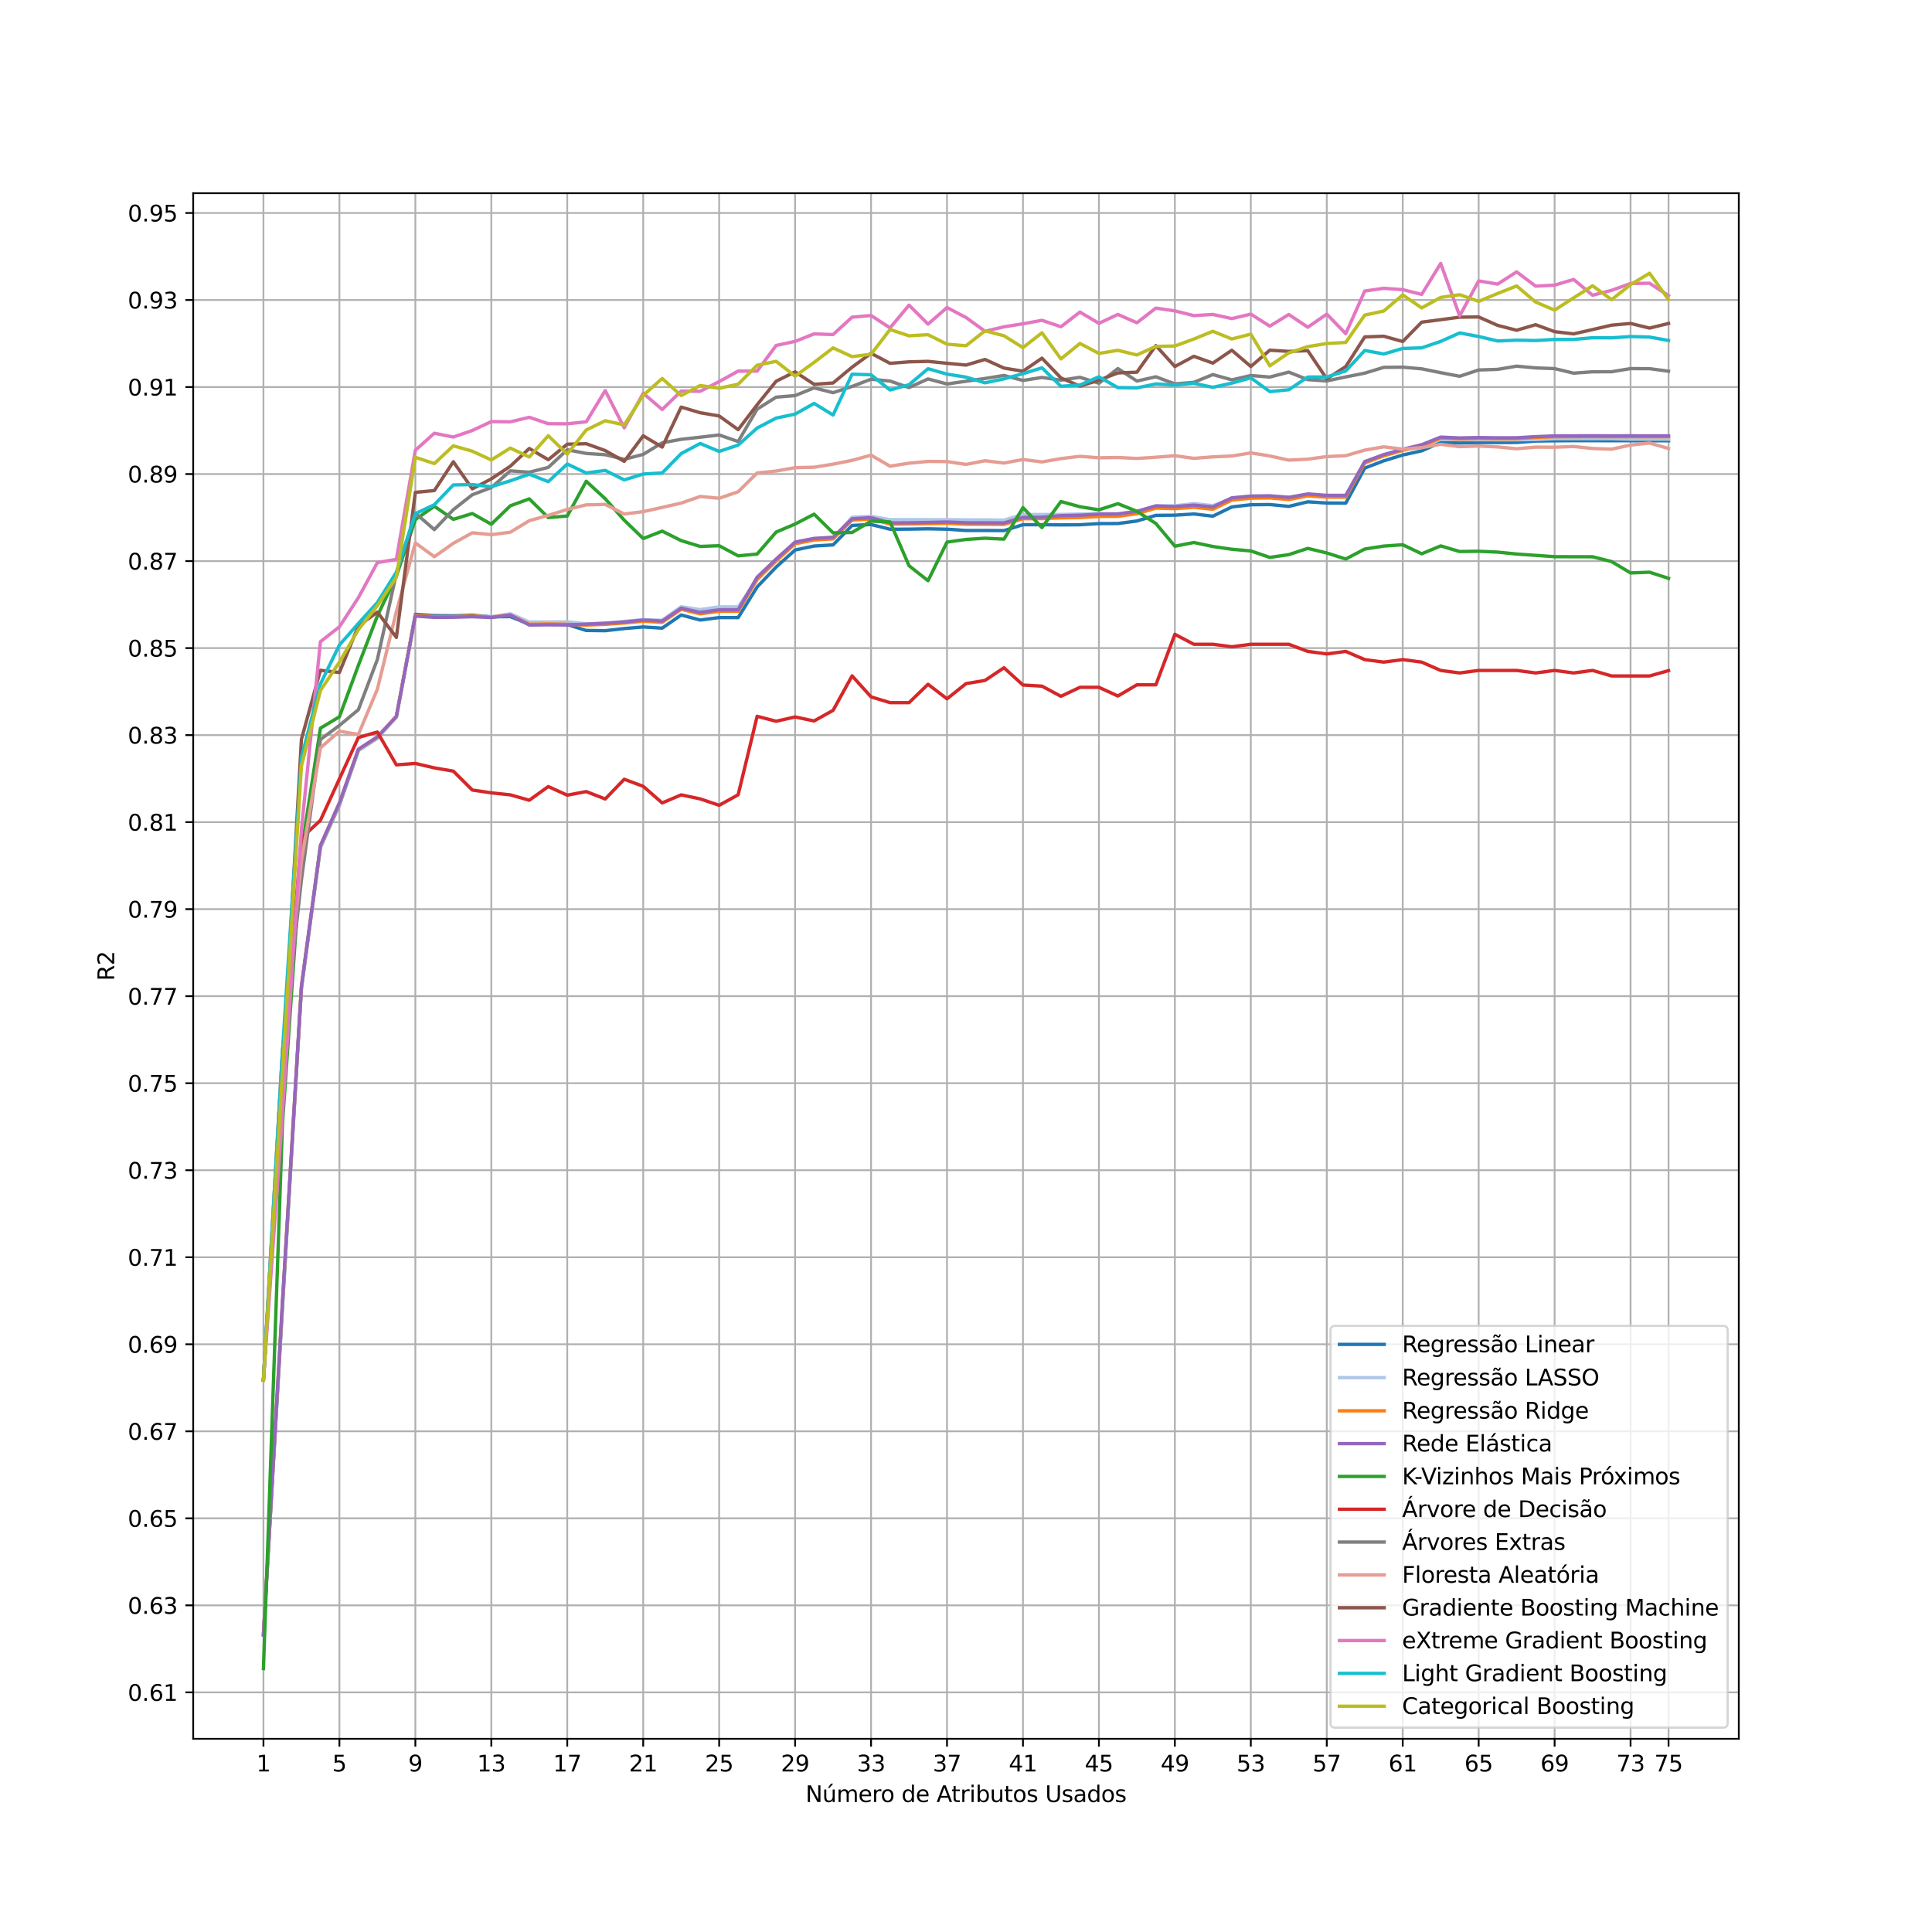 <?xml version="1.0" encoding="utf-8" standalone="no"?>
<!DOCTYPE svg PUBLIC "-//W3C//DTD SVG 1.1//EN"
  "http://www.w3.org/Graphics/SVG/1.1/DTD/svg11.dtd">
<svg xmlns:xlink="http://www.w3.org/1999/xlink" width="864pt" height="864pt" viewBox="0 0 864 864" xmlns="http://www.w3.org/2000/svg" version="1.1">
 <defs>
  <style type="text/css">*{stroke-linejoin: round; stroke-linecap: butt}</style>
 </defs>
 <g id="figure_1">
  <g id="patch_1">
   <path d="M 0 864 
L 864 864 
L 864 0 
L 0 0 
z
" style="fill: #ffffff"/>
  </g>
  <g id="axes_1">
   <g id="patch_2">
    <path d="M 86.4 777.6 
L 777.6 777.6 
L 777.6 86.4 
L 86.4 86.4 
z
" style="fill: #ffffff"/>
   </g>
   <g id="matplotlib.axis_1">
    <g id="xtick_1">
     <g id="line2d_1">
      <path d="M 117.818 777.6 
L 117.818 86.4 
" clip-path="url(#p492e898bd6)" style="fill: none; stroke: #b0b0b0; stroke-width: 0.8; stroke-linecap: square"/>
     </g>
     <g id="line2d_2">
      <defs>
       <path id="m487d4ee34f" d="M 0 0 
L 0 3.5 
" style="stroke: #000000; stroke-width: 0.8"/>
      </defs>
      <g>
       <use xlink:href="#m487d4ee34f" x="117.818" y="777.6" style="stroke: #000000; stroke-width: 0.8"/>
      </g>
     </g>
     <g id="text_1">
      <!-- 1 -->
      <g transform="translate(114.637 792.198) scale(0.1 -0.1)">
       <defs>
        <path id="DejaVuSans-31" d="M 794 531 
L 1825 531 
L 1825 4091 
L 703 3866 
L 703 4441 
L 1819 4666 
L 2450 4666 
L 2450 531 
L 3481 531 
L 3481 0 
L 794 0 
L 794 531 
z
" transform="scale(0.016)"/>
       </defs>
       <use xlink:href="#DejaVuSans-31"/>
      </g>
     </g>
    </g>
    <g id="xtick_2">
     <g id="line2d_3">
      <path d="M 151.784 777.6 
L 151.784 86.4 
" clip-path="url(#p492e898bd6)" style="fill: none; stroke: #b0b0b0; stroke-width: 0.8; stroke-linecap: square"/>
     </g>
     <g id="line2d_4">
      <g>
       <use xlink:href="#m487d4ee34f" x="151.784" y="777.6" style="stroke: #000000; stroke-width: 0.8"/>
      </g>
     </g>
     <g id="text_2">
      <!-- 5 -->
      <g transform="translate(148.603 792.198) scale(0.1 -0.1)">
       <defs>
        <path id="DejaVuSans-35" d="M 691 4666 
L 3169 4666 
L 3169 4134 
L 1269 4134 
L 1269 2991 
Q 1406 3038 1543 3061 
Q 1681 3084 1819 3084 
Q 2600 3084 3056 2656 
Q 3513 2228 3513 1497 
Q 3513 744 3044 326 
Q 2575 -91 1722 -91 
Q 1428 -91 1123 -41 
Q 819 9 494 109 
L 494 744 
Q 775 591 1075 516 
Q 1375 441 1709 441 
Q 2250 441 2565 725 
Q 2881 1009 2881 1497 
Q 2881 1984 2565 2268 
Q 2250 2553 1709 2553 
Q 1456 2553 1204 2497 
Q 953 2441 691 2322 
L 691 4666 
z
" transform="scale(0.016)"/>
       </defs>
       <use xlink:href="#DejaVuSans-35"/>
      </g>
     </g>
    </g>
    <g id="xtick_3">
     <g id="line2d_5">
      <path d="M 185.749 777.6 
L 185.749 86.4 
" clip-path="url(#p492e898bd6)" style="fill: none; stroke: #b0b0b0; stroke-width: 0.8; stroke-linecap: square"/>
     </g>
     <g id="line2d_6">
      <g>
       <use xlink:href="#m487d4ee34f" x="185.749" y="777.6" style="stroke: #000000; stroke-width: 0.8"/>
      </g>
     </g>
     <g id="text_3">
      <!-- 9 -->
      <g transform="translate(182.568 792.198) scale(0.1 -0.1)">
       <defs>
        <path id="DejaVuSans-39" d="M 703 97 
L 703 672 
Q 941 559 1184 500 
Q 1428 441 1663 441 
Q 2288 441 2617 861 
Q 2947 1281 2994 2138 
Q 2813 1869 2534 1725 
Q 2256 1581 1919 1581 
Q 1219 1581 811 2004 
Q 403 2428 403 3163 
Q 403 3881 828 4315 
Q 1253 4750 1959 4750 
Q 2769 4750 3195 4129 
Q 3622 3509 3622 2328 
Q 3622 1225 3098 567 
Q 2575 -91 1691 -91 
Q 1453 -91 1209 -44 
Q 966 3 703 97 
z
M 1959 2075 
Q 2384 2075 2632 2365 
Q 2881 2656 2881 3163 
Q 2881 3666 2632 3958 
Q 2384 4250 1959 4250 
Q 1534 4250 1286 3958 
Q 1038 3666 1038 3163 
Q 1038 2656 1286 2365 
Q 1534 2075 1959 2075 
z
" transform="scale(0.016)"/>
       </defs>
       <use xlink:href="#DejaVuSans-39"/>
      </g>
     </g>
    </g>
    <g id="xtick_4">
     <g id="line2d_7">
      <path d="M 219.715 777.6 
L 219.715 86.4 
" clip-path="url(#p492e898bd6)" style="fill: none; stroke: #b0b0b0; stroke-width: 0.8; stroke-linecap: square"/>
     </g>
     <g id="line2d_8">
      <g>
       <use xlink:href="#m487d4ee34f" x="219.715" y="777.6" style="stroke: #000000; stroke-width: 0.8"/>
      </g>
     </g>
     <g id="text_4">
      <!-- 13 -->
      <g transform="translate(213.352 792.198) scale(0.1 -0.1)">
       <defs>
        <path id="DejaVuSans-33" d="M 2597 2516 
Q 3050 2419 3304 2112 
Q 3559 1806 3559 1356 
Q 3559 666 3084 287 
Q 2609 -91 1734 -91 
Q 1441 -91 1130 -33 
Q 819 25 488 141 
L 488 750 
Q 750 597 1062 519 
Q 1375 441 1716 441 
Q 2309 441 2620 675 
Q 2931 909 2931 1356 
Q 2931 1769 2642 2001 
Q 2353 2234 1838 2234 
L 1294 2234 
L 1294 2753 
L 1863 2753 
Q 2328 2753 2575 2939 
Q 2822 3125 2822 3475 
Q 2822 3834 2567 4026 
Q 2313 4219 1838 4219 
Q 1578 4219 1281 4162 
Q 984 4106 628 3988 
L 628 4550 
Q 988 4650 1302 4700 
Q 1616 4750 1894 4750 
Q 2613 4750 3031 4423 
Q 3450 4097 3450 3541 
Q 3450 3153 3228 2886 
Q 3006 2619 2597 2516 
z
" transform="scale(0.016)"/>
       </defs>
       <use xlink:href="#DejaVuSans-31"/>
       <use xlink:href="#DejaVuSans-33" x="63.623"/>
      </g>
     </g>
    </g>
    <g id="xtick_5">
     <g id="line2d_9">
      <path d="M 253.681 777.6 
L 253.681 86.4 
" clip-path="url(#p492e898bd6)" style="fill: none; stroke: #b0b0b0; stroke-width: 0.8; stroke-linecap: square"/>
     </g>
     <g id="line2d_10">
      <g>
       <use xlink:href="#m487d4ee34f" x="253.681" y="777.6" style="stroke: #000000; stroke-width: 0.8"/>
      </g>
     </g>
     <g id="text_5">
      <!-- 17 -->
      <g transform="translate(247.318 792.198) scale(0.1 -0.1)">
       <defs>
        <path id="DejaVuSans-37" d="M 525 4666 
L 3525 4666 
L 3525 4397 
L 1831 0 
L 1172 0 
L 2766 4134 
L 525 4134 
L 525 4666 
z
" transform="scale(0.016)"/>
       </defs>
       <use xlink:href="#DejaVuSans-31"/>
       <use xlink:href="#DejaVuSans-37" x="63.623"/>
      </g>
     </g>
    </g>
    <g id="xtick_6">
     <g id="line2d_11">
      <path d="M 287.646 777.6 
L 287.646 86.4 
" clip-path="url(#p492e898bd6)" style="fill: none; stroke: #b0b0b0; stroke-width: 0.8; stroke-linecap: square"/>
     </g>
     <g id="line2d_12">
      <g>
       <use xlink:href="#m487d4ee34f" x="287.646" y="777.6" style="stroke: #000000; stroke-width: 0.8"/>
      </g>
     </g>
     <g id="text_6">
      <!-- 21 -->
      <g transform="translate(281.284 792.198) scale(0.1 -0.1)">
       <defs>
        <path id="DejaVuSans-32" d="M 1228 531 
L 3431 531 
L 3431 0 
L 469 0 
L 469 531 
Q 828 903 1448 1529 
Q 2069 2156 2228 2338 
Q 2531 2678 2651 2914 
Q 2772 3150 2772 3378 
Q 2772 3750 2511 3984 
Q 2250 4219 1831 4219 
Q 1534 4219 1204 4116 
Q 875 4013 500 3803 
L 500 4441 
Q 881 4594 1212 4672 
Q 1544 4750 1819 4750 
Q 2544 4750 2975 4387 
Q 3406 4025 3406 3419 
Q 3406 3131 3298 2873 
Q 3191 2616 2906 2266 
Q 2828 2175 2409 1742 
Q 1991 1309 1228 531 
z
" transform="scale(0.016)"/>
       </defs>
       <use xlink:href="#DejaVuSans-32"/>
       <use xlink:href="#DejaVuSans-31" x="63.623"/>
      </g>
     </g>
    </g>
    <g id="xtick_7">
     <g id="line2d_13">
      <path d="M 321.612 777.6 
L 321.612 86.4 
" clip-path="url(#p492e898bd6)" style="fill: none; stroke: #b0b0b0; stroke-width: 0.8; stroke-linecap: square"/>
     </g>
     <g id="line2d_14">
      <g>
       <use xlink:href="#m487d4ee34f" x="321.612" y="777.6" style="stroke: #000000; stroke-width: 0.8"/>
      </g>
     </g>
     <g id="text_7">
      <!-- 25 -->
      <g transform="translate(315.249 792.198) scale(0.1 -0.1)">
       <use xlink:href="#DejaVuSans-32"/>
       <use xlink:href="#DejaVuSans-35" x="63.623"/>
      </g>
     </g>
    </g>
    <g id="xtick_8">
     <g id="line2d_15">
      <path d="M 355.577 777.6 
L 355.577 86.4 
" clip-path="url(#p492e898bd6)" style="fill: none; stroke: #b0b0b0; stroke-width: 0.8; stroke-linecap: square"/>
     </g>
     <g id="line2d_16">
      <g>
       <use xlink:href="#m487d4ee34f" x="355.577" y="777.6" style="stroke: #000000; stroke-width: 0.8"/>
      </g>
     </g>
     <g id="text_8">
      <!-- 29 -->
      <g transform="translate(349.215 792.198) scale(0.1 -0.1)">
       <use xlink:href="#DejaVuSans-32"/>
       <use xlink:href="#DejaVuSans-39" x="63.623"/>
      </g>
     </g>
    </g>
    <g id="xtick_9">
     <g id="line2d_17">
      <path d="M 389.543 777.6 
L 389.543 86.4 
" clip-path="url(#p492e898bd6)" style="fill: none; stroke: #b0b0b0; stroke-width: 0.8; stroke-linecap: square"/>
     </g>
     <g id="line2d_18">
      <g>
       <use xlink:href="#m487d4ee34f" x="389.543" y="777.6" style="stroke: #000000; stroke-width: 0.8"/>
      </g>
     </g>
     <g id="text_9">
      <!-- 33 -->
      <g transform="translate(383.18 792.198) scale(0.1 -0.1)">
       <use xlink:href="#DejaVuSans-33"/>
       <use xlink:href="#DejaVuSans-33" x="63.623"/>
      </g>
     </g>
    </g>
    <g id="xtick_10">
     <g id="line2d_19">
      <path d="M 423.509 777.6 
L 423.509 86.4 
" clip-path="url(#p492e898bd6)" style="fill: none; stroke: #b0b0b0; stroke-width: 0.8; stroke-linecap: square"/>
     </g>
     <g id="line2d_20">
      <g>
       <use xlink:href="#m487d4ee34f" x="423.509" y="777.6" style="stroke: #000000; stroke-width: 0.8"/>
      </g>
     </g>
     <g id="text_10">
      <!-- 37 -->
      <g transform="translate(417.146 792.198) scale(0.1 -0.1)">
       <use xlink:href="#DejaVuSans-33"/>
       <use xlink:href="#DejaVuSans-37" x="63.623"/>
      </g>
     </g>
    </g>
    <g id="xtick_11">
     <g id="line2d_21">
      <path d="M 457.474 777.6 
L 457.474 86.4 
" clip-path="url(#p492e898bd6)" style="fill: none; stroke: #b0b0b0; stroke-width: 0.8; stroke-linecap: square"/>
     </g>
     <g id="line2d_22">
      <g>
       <use xlink:href="#m487d4ee34f" x="457.474" y="777.6" style="stroke: #000000; stroke-width: 0.8"/>
      </g>
     </g>
     <g id="text_11">
      <!-- 41 -->
      <g transform="translate(451.112 792.198) scale(0.1 -0.1)">
       <defs>
        <path id="DejaVuSans-34" d="M 2419 4116 
L 825 1625 
L 2419 1625 
L 2419 4116 
z
M 2253 4666 
L 3047 4666 
L 3047 1625 
L 3713 1625 
L 3713 1100 
L 3047 1100 
L 3047 0 
L 2419 0 
L 2419 1100 
L 313 1100 
L 313 1709 
L 2253 4666 
z
" transform="scale(0.016)"/>
       </defs>
       <use xlink:href="#DejaVuSans-34"/>
       <use xlink:href="#DejaVuSans-31" x="63.623"/>
      </g>
     </g>
    </g>
    <g id="xtick_12">
     <g id="line2d_23">
      <path d="M 491.44 777.6 
L 491.44 86.4 
" clip-path="url(#p492e898bd6)" style="fill: none; stroke: #b0b0b0; stroke-width: 0.8; stroke-linecap: square"/>
     </g>
     <g id="line2d_24">
      <g>
       <use xlink:href="#m487d4ee34f" x="491.44" y="777.6" style="stroke: #000000; stroke-width: 0.8"/>
      </g>
     </g>
     <g id="text_12">
      <!-- 45 -->
      <g transform="translate(485.077 792.198) scale(0.1 -0.1)">
       <use xlink:href="#DejaVuSans-34"/>
       <use xlink:href="#DejaVuSans-35" x="63.623"/>
      </g>
     </g>
    </g>
    <g id="xtick_13">
     <g id="line2d_25">
      <path d="M 525.405 777.6 
L 525.405 86.4 
" clip-path="url(#p492e898bd6)" style="fill: none; stroke: #b0b0b0; stroke-width: 0.8; stroke-linecap: square"/>
     </g>
     <g id="line2d_26">
      <g>
       <use xlink:href="#m487d4ee34f" x="525.405" y="777.6" style="stroke: #000000; stroke-width: 0.8"/>
      </g>
     </g>
     <g id="text_13">
      <!-- 49 -->
      <g transform="translate(519.043 792.198) scale(0.1 -0.1)">
       <use xlink:href="#DejaVuSans-34"/>
       <use xlink:href="#DejaVuSans-39" x="63.623"/>
      </g>
     </g>
    </g>
    <g id="xtick_14">
     <g id="line2d_27">
      <path d="M 559.371 777.6 
L 559.371 86.4 
" clip-path="url(#p492e898bd6)" style="fill: none; stroke: #b0b0b0; stroke-width: 0.8; stroke-linecap: square"/>
     </g>
     <g id="line2d_28">
      <g>
       <use xlink:href="#m487d4ee34f" x="559.371" y="777.6" style="stroke: #000000; stroke-width: 0.8"/>
      </g>
     </g>
     <g id="text_14">
      <!-- 53 -->
      <g transform="translate(553.009 792.198) scale(0.1 -0.1)">
       <use xlink:href="#DejaVuSans-35"/>
       <use xlink:href="#DejaVuSans-33" x="63.623"/>
      </g>
     </g>
    </g>
    <g id="xtick_15">
     <g id="line2d_29">
      <path d="M 593.337 777.6 
L 593.337 86.4 
" clip-path="url(#p492e898bd6)" style="fill: none; stroke: #b0b0b0; stroke-width: 0.8; stroke-linecap: square"/>
     </g>
     <g id="line2d_30">
      <g>
       <use xlink:href="#m487d4ee34f" x="593.337" y="777.6" style="stroke: #000000; stroke-width: 0.8"/>
      </g>
     </g>
     <g id="text_15">
      <!-- 57 -->
      <g transform="translate(586.974 792.198) scale(0.1 -0.1)">
       <use xlink:href="#DejaVuSans-35"/>
       <use xlink:href="#DejaVuSans-37" x="63.623"/>
      </g>
     </g>
    </g>
    <g id="xtick_16">
     <g id="line2d_31">
      <path d="M 627.302 777.6 
L 627.302 86.4 
" clip-path="url(#p492e898bd6)" style="fill: none; stroke: #b0b0b0; stroke-width: 0.8; stroke-linecap: square"/>
     </g>
     <g id="line2d_32">
      <g>
       <use xlink:href="#m487d4ee34f" x="627.302" y="777.6" style="stroke: #000000; stroke-width: 0.8"/>
      </g>
     </g>
     <g id="text_16">
      <!-- 61 -->
      <g transform="translate(620.94 792.198) scale(0.1 -0.1)">
       <defs>
        <path id="DejaVuSans-36" d="M 2113 2584 
Q 1688 2584 1439 2293 
Q 1191 2003 1191 1497 
Q 1191 994 1439 701 
Q 1688 409 2113 409 
Q 2538 409 2786 701 
Q 3034 994 3034 1497 
Q 3034 2003 2786 2293 
Q 2538 2584 2113 2584 
z
M 3366 4563 
L 3366 3988 
Q 3128 4100 2886 4159 
Q 2644 4219 2406 4219 
Q 1781 4219 1451 3797 
Q 1122 3375 1075 2522 
Q 1259 2794 1537 2939 
Q 1816 3084 2150 3084 
Q 2853 3084 3261 2657 
Q 3669 2231 3669 1497 
Q 3669 778 3244 343 
Q 2819 -91 2113 -91 
Q 1303 -91 875 529 
Q 447 1150 447 2328 
Q 447 3434 972 4092 
Q 1497 4750 2381 4750 
Q 2619 4750 2861 4703 
Q 3103 4656 3366 4563 
z
" transform="scale(0.016)"/>
       </defs>
       <use xlink:href="#DejaVuSans-36"/>
       <use xlink:href="#DejaVuSans-31" x="63.623"/>
      </g>
     </g>
    </g>
    <g id="xtick_17">
     <g id="line2d_33">
      <path d="M 661.268 777.6 
L 661.268 86.4 
" clip-path="url(#p492e898bd6)" style="fill: none; stroke: #b0b0b0; stroke-width: 0.8; stroke-linecap: square"/>
     </g>
     <g id="line2d_34">
      <g>
       <use xlink:href="#m487d4ee34f" x="661.268" y="777.6" style="stroke: #000000; stroke-width: 0.8"/>
      </g>
     </g>
     <g id="text_17">
      <!-- 65 -->
      <g transform="translate(654.905 792.198) scale(0.1 -0.1)">
       <use xlink:href="#DejaVuSans-36"/>
       <use xlink:href="#DejaVuSans-35" x="63.623"/>
      </g>
     </g>
    </g>
    <g id="xtick_18">
     <g id="line2d_35">
      <path d="M 695.233 777.6 
L 695.233 86.4 
" clip-path="url(#p492e898bd6)" style="fill: none; stroke: #b0b0b0; stroke-width: 0.8; stroke-linecap: square"/>
     </g>
     <g id="line2d_36">
      <g>
       <use xlink:href="#m487d4ee34f" x="695.233" y="777.6" style="stroke: #000000; stroke-width: 0.8"/>
      </g>
     </g>
     <g id="text_18">
      <!-- 69 -->
      <g transform="translate(688.871 792.198) scale(0.1 -0.1)">
       <use xlink:href="#DejaVuSans-36"/>
       <use xlink:href="#DejaVuSans-39" x="63.623"/>
      </g>
     </g>
    </g>
    <g id="xtick_19">
     <g id="line2d_37">
      <path d="M 729.199 777.6 
L 729.199 86.4 
" clip-path="url(#p492e898bd6)" style="fill: none; stroke: #b0b0b0; stroke-width: 0.8; stroke-linecap: square"/>
     </g>
     <g id="line2d_38">
      <g>
       <use xlink:href="#m487d4ee34f" x="729.199" y="777.6" style="stroke: #000000; stroke-width: 0.8"/>
      </g>
     </g>
     <g id="text_19">
      <!-- 73 -->
      <g transform="translate(722.837 792.198) scale(0.1 -0.1)">
       <use xlink:href="#DejaVuSans-37"/>
       <use xlink:href="#DejaVuSans-33" x="63.623"/>
      </g>
     </g>
    </g>
    <g id="xtick_20">
     <g id="line2d_39">
      <path d="M 746.182 777.6 
L 746.182 86.4 
" clip-path="url(#p492e898bd6)" style="fill: none; stroke: #b0b0b0; stroke-width: 0.8; stroke-linecap: square"/>
     </g>
     <g id="line2d_40">
      <g>
       <use xlink:href="#m487d4ee34f" x="746.182" y="777.6" style="stroke: #000000; stroke-width: 0.8"/>
      </g>
     </g>
     <g id="text_20">
      <!-- 75 -->
      <g transform="translate(739.819 792.198) scale(0.1 -0.1)">
       <use xlink:href="#DejaVuSans-37"/>
       <use xlink:href="#DejaVuSans-35" x="63.623"/>
      </g>
     </g>
    </g>
    <g id="text_21">
     <!-- Número de Atributos Usados -->
     <g transform="translate(360.252 805.877) scale(0.1 -0.1)">
      <defs>
       <path id="DejaVuSans-4e" d="M 628 4666 
L 1478 4666 
L 3547 763 
L 3547 4666 
L 4159 4666 
L 4159 0 
L 3309 0 
L 1241 3903 
L 1241 0 
L 628 0 
L 628 4666 
z
" transform="scale(0.016)"/>
       <path id="DejaVuSans-fa" d="M 544 1381 
L 544 3500 
L 1119 3500 
L 1119 1403 
Q 1119 906 1312 657 
Q 1506 409 1894 409 
Q 2359 409 2629 706 
Q 2900 1003 2900 1516 
L 2900 3500 
L 3475 3500 
L 3475 0 
L 2900 0 
L 2900 538 
Q 2691 219 2414 64 
Q 2138 -91 1772 -91 
Q 1169 -91 856 284 
Q 544 659 544 1381 
z
M 1991 3584 
L 1991 3584 
z
M 2418 5119 
L 3040 5119 
L 2022 3944 
L 1543 3944 
L 2418 5119 
z
" transform="scale(0.016)"/>
       <path id="DejaVuSans-6d" d="M 3328 2828 
Q 3544 3216 3844 3400 
Q 4144 3584 4550 3584 
Q 5097 3584 5394 3201 
Q 5691 2819 5691 2113 
L 5691 0 
L 5113 0 
L 5113 2094 
Q 5113 2597 4934 2840 
Q 4756 3084 4391 3084 
Q 3944 3084 3684 2787 
Q 3425 2491 3425 1978 
L 3425 0 
L 2847 0 
L 2847 2094 
Q 2847 2600 2669 2842 
Q 2491 3084 2119 3084 
Q 1678 3084 1418 2786 
Q 1159 2488 1159 1978 
L 1159 0 
L 581 0 
L 581 3500 
L 1159 3500 
L 1159 2956 
Q 1356 3278 1631 3431 
Q 1906 3584 2284 3584 
Q 2666 3584 2933 3390 
Q 3200 3197 3328 2828 
z
" transform="scale(0.016)"/>
       <path id="DejaVuSans-65" d="M 3597 1894 
L 3597 1613 
L 953 1613 
Q 991 1019 1311 708 
Q 1631 397 2203 397 
Q 2534 397 2845 478 
Q 3156 559 3463 722 
L 3463 178 
Q 3153 47 2828 -22 
Q 2503 -91 2169 -91 
Q 1331 -91 842 396 
Q 353 884 353 1716 
Q 353 2575 817 3079 
Q 1281 3584 2069 3584 
Q 2775 3584 3186 3129 
Q 3597 2675 3597 1894 
z
M 3022 2063 
Q 3016 2534 2758 2815 
Q 2500 3097 2075 3097 
Q 1594 3097 1305 2825 
Q 1016 2553 972 2059 
L 3022 2063 
z
" transform="scale(0.016)"/>
       <path id="DejaVuSans-72" d="M 2631 2963 
Q 2534 3019 2420 3045 
Q 2306 3072 2169 3072 
Q 1681 3072 1420 2755 
Q 1159 2438 1159 1844 
L 1159 0 
L 581 0 
L 581 3500 
L 1159 3500 
L 1159 2956 
Q 1341 3275 1631 3429 
Q 1922 3584 2338 3584 
Q 2397 3584 2469 3576 
Q 2541 3569 2628 3553 
L 2631 2963 
z
" transform="scale(0.016)"/>
       <path id="DejaVuSans-6f" d="M 1959 3097 
Q 1497 3097 1228 2736 
Q 959 2375 959 1747 
Q 959 1119 1226 758 
Q 1494 397 1959 397 
Q 2419 397 2687 759 
Q 2956 1122 2956 1747 
Q 2956 2369 2687 2733 
Q 2419 3097 1959 3097 
z
M 1959 3584 
Q 2709 3584 3137 3096 
Q 3566 2609 3566 1747 
Q 3566 888 3137 398 
Q 2709 -91 1959 -91 
Q 1206 -91 779 398 
Q 353 888 353 1747 
Q 353 2609 779 3096 
Q 1206 3584 1959 3584 
z
" transform="scale(0.016)"/>
       <path id="DejaVuSans-20" transform="scale(0.016)"/>
       <path id="DejaVuSans-64" d="M 2906 2969 
L 2906 4863 
L 3481 4863 
L 3481 0 
L 2906 0 
L 2906 525 
Q 2725 213 2448 61 
Q 2172 -91 1784 -91 
Q 1150 -91 751 415 
Q 353 922 353 1747 
Q 353 2572 751 3078 
Q 1150 3584 1784 3584 
Q 2172 3584 2448 3432 
Q 2725 3281 2906 2969 
z
M 947 1747 
Q 947 1113 1208 752 
Q 1469 391 1925 391 
Q 2381 391 2643 752 
Q 2906 1113 2906 1747 
Q 2906 2381 2643 2742 
Q 2381 3103 1925 3103 
Q 1469 3103 1208 2742 
Q 947 2381 947 1747 
z
" transform="scale(0.016)"/>
       <path id="DejaVuSans-41" d="M 2188 4044 
L 1331 1722 
L 3047 1722 
L 2188 4044 
z
M 1831 4666 
L 2547 4666 
L 4325 0 
L 3669 0 
L 3244 1197 
L 1141 1197 
L 716 0 
L 50 0 
L 1831 4666 
z
" transform="scale(0.016)"/>
       <path id="DejaVuSans-74" d="M 1172 4494 
L 1172 3500 
L 2356 3500 
L 2356 3053 
L 1172 3053 
L 1172 1153 
Q 1172 725 1289 603 
Q 1406 481 1766 481 
L 2356 481 
L 2356 0 
L 1766 0 
Q 1100 0 847 248 
Q 594 497 594 1153 
L 594 3053 
L 172 3053 
L 172 3500 
L 594 3500 
L 594 4494 
L 1172 4494 
z
" transform="scale(0.016)"/>
       <path id="DejaVuSans-69" d="M 603 3500 
L 1178 3500 
L 1178 0 
L 603 0 
L 603 3500 
z
M 603 4863 
L 1178 4863 
L 1178 4134 
L 603 4134 
L 603 4863 
z
" transform="scale(0.016)"/>
       <path id="DejaVuSans-62" d="M 3116 1747 
Q 3116 2381 2855 2742 
Q 2594 3103 2138 3103 
Q 1681 3103 1420 2742 
Q 1159 2381 1159 1747 
Q 1159 1113 1420 752 
Q 1681 391 2138 391 
Q 2594 391 2855 752 
Q 3116 1113 3116 1747 
z
M 1159 2969 
Q 1341 3281 1617 3432 
Q 1894 3584 2278 3584 
Q 2916 3584 3314 3078 
Q 3713 2572 3713 1747 
Q 3713 922 3314 415 
Q 2916 -91 2278 -91 
Q 1894 -91 1617 61 
Q 1341 213 1159 525 
L 1159 0 
L 581 0 
L 581 4863 
L 1159 4863 
L 1159 2969 
z
" transform="scale(0.016)"/>
       <path id="DejaVuSans-75" d="M 544 1381 
L 544 3500 
L 1119 3500 
L 1119 1403 
Q 1119 906 1312 657 
Q 1506 409 1894 409 
Q 2359 409 2629 706 
Q 2900 1003 2900 1516 
L 2900 3500 
L 3475 3500 
L 3475 0 
L 2900 0 
L 2900 538 
Q 2691 219 2414 64 
Q 2138 -91 1772 -91 
Q 1169 -91 856 284 
Q 544 659 544 1381 
z
M 1991 3584 
L 1991 3584 
z
" transform="scale(0.016)"/>
       <path id="DejaVuSans-73" d="M 2834 3397 
L 2834 2853 
Q 2591 2978 2328 3040 
Q 2066 3103 1784 3103 
Q 1356 3103 1142 2972 
Q 928 2841 928 2578 
Q 928 2378 1081 2264 
Q 1234 2150 1697 2047 
L 1894 2003 
Q 2506 1872 2764 1633 
Q 3022 1394 3022 966 
Q 3022 478 2636 193 
Q 2250 -91 1575 -91 
Q 1294 -91 989 -36 
Q 684 19 347 128 
L 347 722 
Q 666 556 975 473 
Q 1284 391 1588 391 
Q 1994 391 2212 530 
Q 2431 669 2431 922 
Q 2431 1156 2273 1281 
Q 2116 1406 1581 1522 
L 1381 1569 
Q 847 1681 609 1914 
Q 372 2147 372 2553 
Q 372 3047 722 3315 
Q 1072 3584 1716 3584 
Q 2034 3584 2315 3537 
Q 2597 3491 2834 3397 
z
" transform="scale(0.016)"/>
       <path id="DejaVuSans-55" d="M 556 4666 
L 1191 4666 
L 1191 1831 
Q 1191 1081 1462 751 
Q 1734 422 2344 422 
Q 2950 422 3222 751 
Q 3494 1081 3494 1831 
L 3494 4666 
L 4128 4666 
L 4128 1753 
Q 4128 841 3676 375 
Q 3225 -91 2344 -91 
Q 1459 -91 1007 375 
Q 556 841 556 1753 
L 556 4666 
z
" transform="scale(0.016)"/>
       <path id="DejaVuSans-61" d="M 2194 1759 
Q 1497 1759 1228 1600 
Q 959 1441 959 1056 
Q 959 750 1161 570 
Q 1363 391 1709 391 
Q 2188 391 2477 730 
Q 2766 1069 2766 1631 
L 2766 1759 
L 2194 1759 
z
M 3341 1997 
L 3341 0 
L 2766 0 
L 2766 531 
Q 2569 213 2275 61 
Q 1981 -91 1556 -91 
Q 1019 -91 701 211 
Q 384 513 384 1019 
Q 384 1609 779 1909 
Q 1175 2209 1959 2209 
L 2766 2209 
L 2766 2266 
Q 2766 2663 2505 2880 
Q 2244 3097 1772 3097 
Q 1472 3097 1187 3025 
Q 903 2953 641 2809 
L 641 3341 
Q 956 3463 1253 3523 
Q 1550 3584 1831 3584 
Q 2591 3584 2966 3190 
Q 3341 2797 3341 1997 
z
" transform="scale(0.016)"/>
      </defs>
      <use xlink:href="#DejaVuSans-4e"/>
      <use xlink:href="#DejaVuSans-fa" x="74.805"/>
      <use xlink:href="#DejaVuSans-6d" x="138.184"/>
      <use xlink:href="#DejaVuSans-65" x="235.596"/>
      <use xlink:href="#DejaVuSans-72" x="297.119"/>
      <use xlink:href="#DejaVuSans-6f" x="335.982"/>
      <use xlink:href="#DejaVuSans-20" x="397.164"/>
      <use xlink:href="#DejaVuSans-64" x="428.951"/>
      <use xlink:href="#DejaVuSans-65" x="492.428"/>
      <use xlink:href="#DejaVuSans-20" x="553.951"/>
      <use xlink:href="#DejaVuSans-41" x="585.738"/>
      <use xlink:href="#DejaVuSans-74" x="652.396"/>
      <use xlink:href="#DejaVuSans-72" x="691.605"/>
      <use xlink:href="#DejaVuSans-69" x="732.719"/>
      <use xlink:href="#DejaVuSans-62" x="760.502"/>
      <use xlink:href="#DejaVuSans-75" x="823.979"/>
      <use xlink:href="#DejaVuSans-74" x="887.357"/>
      <use xlink:href="#DejaVuSans-6f" x="926.566"/>
      <use xlink:href="#DejaVuSans-73" x="987.748"/>
      <use xlink:href="#DejaVuSans-20" x="1039.848"/>
      <use xlink:href="#DejaVuSans-55" x="1071.635"/>
      <use xlink:href="#DejaVuSans-73" x="1144.828"/>
      <use xlink:href="#DejaVuSans-61" x="1196.928"/>
      <use xlink:href="#DejaVuSans-64" x="1258.207"/>
      <use xlink:href="#DejaVuSans-6f" x="1321.684"/>
      <use xlink:href="#DejaVuSans-73" x="1382.865"/>
     </g>
    </g>
   </g>
   <g id="matplotlib.axis_2">
    <g id="ytick_1">
     <g id="line2d_41">
      <path d="M 86.4 756.829 
L 777.6 756.829 
" clip-path="url(#p492e898bd6)" style="fill: none; stroke: #b0b0b0; stroke-width: 0.8; stroke-linecap: square"/>
     </g>
     <g id="line2d_42">
      <defs>
       <path id="m7bbaaa3975" d="M 0 0 
L -3.5 0 
" style="stroke: #000000; stroke-width: 0.8"/>
      </defs>
      <g>
       <use xlink:href="#m7bbaaa3975" x="86.4" y="756.829" style="stroke: #000000; stroke-width: 0.8"/>
      </g>
     </g>
     <g id="text_22">
      <!-- 0.61 -->
      <g transform="translate(57.134 760.628) scale(0.1 -0.1)">
       <defs>
        <path id="DejaVuSans-30" d="M 2034 4250 
Q 1547 4250 1301 3770 
Q 1056 3291 1056 2328 
Q 1056 1369 1301 889 
Q 1547 409 2034 409 
Q 2525 409 2770 889 
Q 3016 1369 3016 2328 
Q 3016 3291 2770 3770 
Q 2525 4250 2034 4250 
z
M 2034 4750 
Q 2819 4750 3233 4129 
Q 3647 3509 3647 2328 
Q 3647 1150 3233 529 
Q 2819 -91 2034 -91 
Q 1250 -91 836 529 
Q 422 1150 422 2328 
Q 422 3509 836 4129 
Q 1250 4750 2034 4750 
z
" transform="scale(0.016)"/>
        <path id="DejaVuSans-2e" d="M 684 794 
L 1344 794 
L 1344 0 
L 684 0 
L 684 794 
z
" transform="scale(0.016)"/>
       </defs>
       <use xlink:href="#DejaVuSans-30"/>
       <use xlink:href="#DejaVuSans-2e" x="63.623"/>
       <use xlink:href="#DejaVuSans-36" x="95.41"/>
       <use xlink:href="#DejaVuSans-31" x="159.033"/>
      </g>
     </g>
    </g>
    <g id="ytick_2">
     <g id="line2d_43">
      <path d="M 86.4 717.912 
L 777.6 717.912 
" clip-path="url(#p492e898bd6)" style="fill: none; stroke: #b0b0b0; stroke-width: 0.8; stroke-linecap: square"/>
     </g>
     <g id="line2d_44">
      <g>
       <use xlink:href="#m7bbaaa3975" x="86.4" y="717.912" style="stroke: #000000; stroke-width: 0.8"/>
      </g>
     </g>
     <g id="text_23">
      <!-- 0.63 -->
      <g transform="translate(57.134 721.711) scale(0.1 -0.1)">
       <use xlink:href="#DejaVuSans-30"/>
       <use xlink:href="#DejaVuSans-2e" x="63.623"/>
       <use xlink:href="#DejaVuSans-36" x="95.41"/>
       <use xlink:href="#DejaVuSans-33" x="159.033"/>
      </g>
     </g>
    </g>
    <g id="ytick_3">
     <g id="line2d_45">
      <path d="M 86.4 678.996 
L 777.6 678.996 
" clip-path="url(#p492e898bd6)" style="fill: none; stroke: #b0b0b0; stroke-width: 0.8; stroke-linecap: square"/>
     </g>
     <g id="line2d_46">
      <g>
       <use xlink:href="#m7bbaaa3975" x="86.4" y="678.996" style="stroke: #000000; stroke-width: 0.8"/>
      </g>
     </g>
     <g id="text_24">
      <!-- 0.65 -->
      <g transform="translate(57.134 682.795) scale(0.1 -0.1)">
       <use xlink:href="#DejaVuSans-30"/>
       <use xlink:href="#DejaVuSans-2e" x="63.623"/>
       <use xlink:href="#DejaVuSans-36" x="95.41"/>
       <use xlink:href="#DejaVuSans-35" x="159.033"/>
      </g>
     </g>
    </g>
    <g id="ytick_4">
     <g id="line2d_47">
      <path d="M 86.4 640.079 
L 777.6 640.079 
" clip-path="url(#p492e898bd6)" style="fill: none; stroke: #b0b0b0; stroke-width: 0.8; stroke-linecap: square"/>
     </g>
     <g id="line2d_48">
      <g>
       <use xlink:href="#m7bbaaa3975" x="86.4" y="640.079" style="stroke: #000000; stroke-width: 0.8"/>
      </g>
     </g>
     <g id="text_25">
      <!-- 0.67 -->
      <g transform="translate(57.134 643.878) scale(0.1 -0.1)">
       <use xlink:href="#DejaVuSans-30"/>
       <use xlink:href="#DejaVuSans-2e" x="63.623"/>
       <use xlink:href="#DejaVuSans-36" x="95.41"/>
       <use xlink:href="#DejaVuSans-37" x="159.033"/>
      </g>
     </g>
    </g>
    <g id="ytick_5">
     <g id="line2d_49">
      <path d="M 86.4 601.163 
L 777.6 601.163 
" clip-path="url(#p492e898bd6)" style="fill: none; stroke: #b0b0b0; stroke-width: 0.8; stroke-linecap: square"/>
     </g>
     <g id="line2d_50">
      <g>
       <use xlink:href="#m7bbaaa3975" x="86.4" y="601.163" style="stroke: #000000; stroke-width: 0.8"/>
      </g>
     </g>
     <g id="text_26">
      <!-- 0.69 -->
      <g transform="translate(57.134 604.962) scale(0.1 -0.1)">
       <use xlink:href="#DejaVuSans-30"/>
       <use xlink:href="#DejaVuSans-2e" x="63.623"/>
       <use xlink:href="#DejaVuSans-36" x="95.41"/>
       <use xlink:href="#DejaVuSans-39" x="159.033"/>
      </g>
     </g>
    </g>
    <g id="ytick_6">
     <g id="line2d_51">
      <path d="M 86.4 562.246 
L 777.6 562.246 
" clip-path="url(#p492e898bd6)" style="fill: none; stroke: #b0b0b0; stroke-width: 0.8; stroke-linecap: square"/>
     </g>
     <g id="line2d_52">
      <g>
       <use xlink:href="#m7bbaaa3975" x="86.4" y="562.246" style="stroke: #000000; stroke-width: 0.8"/>
      </g>
     </g>
     <g id="text_27">
      <!-- 0.71 -->
      <g transform="translate(57.134 566.045) scale(0.1 -0.1)">
       <use xlink:href="#DejaVuSans-30"/>
       <use xlink:href="#DejaVuSans-2e" x="63.623"/>
       <use xlink:href="#DejaVuSans-37" x="95.41"/>
       <use xlink:href="#DejaVuSans-31" x="159.033"/>
      </g>
     </g>
    </g>
    <g id="ytick_7">
     <g id="line2d_53">
      <path d="M 86.4 523.33 
L 777.6 523.33 
" clip-path="url(#p492e898bd6)" style="fill: none; stroke: #b0b0b0; stroke-width: 0.8; stroke-linecap: square"/>
     </g>
     <g id="line2d_54">
      <g>
       <use xlink:href="#m7bbaaa3975" x="86.4" y="523.33" style="stroke: #000000; stroke-width: 0.8"/>
      </g>
     </g>
     <g id="text_28">
      <!-- 0.73 -->
      <g transform="translate(57.134 527.129) scale(0.1 -0.1)">
       <use xlink:href="#DejaVuSans-30"/>
       <use xlink:href="#DejaVuSans-2e" x="63.623"/>
       <use xlink:href="#DejaVuSans-37" x="95.41"/>
       <use xlink:href="#DejaVuSans-33" x="159.033"/>
      </g>
     </g>
    </g>
    <g id="ytick_8">
     <g id="line2d_55">
      <path d="M 86.4 484.413 
L 777.6 484.413 
" clip-path="url(#p492e898bd6)" style="fill: none; stroke: #b0b0b0; stroke-width: 0.8; stroke-linecap: square"/>
     </g>
     <g id="line2d_56">
      <g>
       <use xlink:href="#m7bbaaa3975" x="86.4" y="484.413" style="stroke: #000000; stroke-width: 0.8"/>
      </g>
     </g>
     <g id="text_29">
      <!-- 0.75 -->
      <g transform="translate(57.134 488.212) scale(0.1 -0.1)">
       <use xlink:href="#DejaVuSans-30"/>
       <use xlink:href="#DejaVuSans-2e" x="63.623"/>
       <use xlink:href="#DejaVuSans-37" x="95.41"/>
       <use xlink:href="#DejaVuSans-35" x="159.033"/>
      </g>
     </g>
    </g>
    <g id="ytick_9">
     <g id="line2d_57">
      <path d="M 86.4 445.497 
L 777.6 445.497 
" clip-path="url(#p492e898bd6)" style="fill: none; stroke: #b0b0b0; stroke-width: 0.8; stroke-linecap: square"/>
     </g>
     <g id="line2d_58">
      <g>
       <use xlink:href="#m7bbaaa3975" x="86.4" y="445.497" style="stroke: #000000; stroke-width: 0.8"/>
      </g>
     </g>
     <g id="text_30">
      <!-- 0.77 -->
      <g transform="translate(57.134 449.296) scale(0.1 -0.1)">
       <use xlink:href="#DejaVuSans-30"/>
       <use xlink:href="#DejaVuSans-2e" x="63.623"/>
       <use xlink:href="#DejaVuSans-37" x="95.41"/>
       <use xlink:href="#DejaVuSans-37" x="159.033"/>
      </g>
     </g>
    </g>
    <g id="ytick_10">
     <g id="line2d_59">
      <path d="M 86.4 406.58 
L 777.6 406.58 
" clip-path="url(#p492e898bd6)" style="fill: none; stroke: #b0b0b0; stroke-width: 0.8; stroke-linecap: square"/>
     </g>
     <g id="line2d_60">
      <g>
       <use xlink:href="#m7bbaaa3975" x="86.4" y="406.58" style="stroke: #000000; stroke-width: 0.8"/>
      </g>
     </g>
     <g id="text_31">
      <!-- 0.79 -->
      <g transform="translate(57.134 410.379) scale(0.1 -0.1)">
       <use xlink:href="#DejaVuSans-30"/>
       <use xlink:href="#DejaVuSans-2e" x="63.623"/>
       <use xlink:href="#DejaVuSans-37" x="95.41"/>
       <use xlink:href="#DejaVuSans-39" x="159.033"/>
      </g>
     </g>
    </g>
    <g id="ytick_11">
     <g id="line2d_61">
      <path d="M 86.4 367.664 
L 777.6 367.664 
" clip-path="url(#p492e898bd6)" style="fill: none; stroke: #b0b0b0; stroke-width: 0.8; stroke-linecap: square"/>
     </g>
     <g id="line2d_62">
      <g>
       <use xlink:href="#m7bbaaa3975" x="86.4" y="367.664" style="stroke: #000000; stroke-width: 0.8"/>
      </g>
     </g>
     <g id="text_32">
      <!-- 0.81 -->
      <g transform="translate(57.134 371.463) scale(0.1 -0.1)">
       <defs>
        <path id="DejaVuSans-38" d="M 2034 2216 
Q 1584 2216 1326 1975 
Q 1069 1734 1069 1313 
Q 1069 891 1326 650 
Q 1584 409 2034 409 
Q 2484 409 2743 651 
Q 3003 894 3003 1313 
Q 3003 1734 2745 1975 
Q 2488 2216 2034 2216 
z
M 1403 2484 
Q 997 2584 770 2862 
Q 544 3141 544 3541 
Q 544 4100 942 4425 
Q 1341 4750 2034 4750 
Q 2731 4750 3128 4425 
Q 3525 4100 3525 3541 
Q 3525 3141 3298 2862 
Q 3072 2584 2669 2484 
Q 3125 2378 3379 2068 
Q 3634 1759 3634 1313 
Q 3634 634 3220 271 
Q 2806 -91 2034 -91 
Q 1263 -91 848 271 
Q 434 634 434 1313 
Q 434 1759 690 2068 
Q 947 2378 1403 2484 
z
M 1172 3481 
Q 1172 3119 1398 2916 
Q 1625 2713 2034 2713 
Q 2441 2713 2670 2916 
Q 2900 3119 2900 3481 
Q 2900 3844 2670 4047 
Q 2441 4250 2034 4250 
Q 1625 4250 1398 4047 
Q 1172 3844 1172 3481 
z
" transform="scale(0.016)"/>
       </defs>
       <use xlink:href="#DejaVuSans-30"/>
       <use xlink:href="#DejaVuSans-2e" x="63.623"/>
       <use xlink:href="#DejaVuSans-38" x="95.41"/>
       <use xlink:href="#DejaVuSans-31" x="159.033"/>
      </g>
     </g>
    </g>
    <g id="ytick_12">
     <g id="line2d_63">
      <path d="M 86.4 328.747 
L 777.6 328.747 
" clip-path="url(#p492e898bd6)" style="fill: none; stroke: #b0b0b0; stroke-width: 0.8; stroke-linecap: square"/>
     </g>
     <g id="line2d_64">
      <g>
       <use xlink:href="#m7bbaaa3975" x="86.4" y="328.747" style="stroke: #000000; stroke-width: 0.8"/>
      </g>
     </g>
     <g id="text_33">
      <!-- 0.83 -->
      <g transform="translate(57.134 332.546) scale(0.1 -0.1)">
       <use xlink:href="#DejaVuSans-30"/>
       <use xlink:href="#DejaVuSans-2e" x="63.623"/>
       <use xlink:href="#DejaVuSans-38" x="95.41"/>
       <use xlink:href="#DejaVuSans-33" x="159.033"/>
      </g>
     </g>
    </g>
    <g id="ytick_13">
     <g id="line2d_65">
      <path d="M 86.4 289.831 
L 777.6 289.831 
" clip-path="url(#p492e898bd6)" style="fill: none; stroke: #b0b0b0; stroke-width: 0.8; stroke-linecap: square"/>
     </g>
     <g id="line2d_66">
      <g>
       <use xlink:href="#m7bbaaa3975" x="86.4" y="289.831" style="stroke: #000000; stroke-width: 0.8"/>
      </g>
     </g>
     <g id="text_34">
      <!-- 0.85 -->
      <g transform="translate(57.134 293.63) scale(0.1 -0.1)">
       <use xlink:href="#DejaVuSans-30"/>
       <use xlink:href="#DejaVuSans-2e" x="63.623"/>
       <use xlink:href="#DejaVuSans-38" x="95.41"/>
       <use xlink:href="#DejaVuSans-35" x="159.033"/>
      </g>
     </g>
    </g>
    <g id="ytick_14">
     <g id="line2d_67">
      <path d="M 86.4 250.914 
L 777.6 250.914 
" clip-path="url(#p492e898bd6)" style="fill: none; stroke: #b0b0b0; stroke-width: 0.8; stroke-linecap: square"/>
     </g>
     <g id="line2d_68">
      <g>
       <use xlink:href="#m7bbaaa3975" x="86.4" y="250.914" style="stroke: #000000; stroke-width: 0.8"/>
      </g>
     </g>
     <g id="text_35">
      <!-- 0.87 -->
      <g transform="translate(57.134 254.713) scale(0.1 -0.1)">
       <use xlink:href="#DejaVuSans-30"/>
       <use xlink:href="#DejaVuSans-2e" x="63.623"/>
       <use xlink:href="#DejaVuSans-38" x="95.41"/>
       <use xlink:href="#DejaVuSans-37" x="159.033"/>
      </g>
     </g>
    </g>
    <g id="ytick_15">
     <g id="line2d_69">
      <path d="M 86.4 211.997 
L 777.6 211.997 
" clip-path="url(#p492e898bd6)" style="fill: none; stroke: #b0b0b0; stroke-width: 0.8; stroke-linecap: square"/>
     </g>
     <g id="line2d_70">
      <g>
       <use xlink:href="#m7bbaaa3975" x="86.4" y="211.997" style="stroke: #000000; stroke-width: 0.8"/>
      </g>
     </g>
     <g id="text_36">
      <!-- 0.89 -->
      <g transform="translate(57.134 215.797) scale(0.1 -0.1)">
       <use xlink:href="#DejaVuSans-30"/>
       <use xlink:href="#DejaVuSans-2e" x="63.623"/>
       <use xlink:href="#DejaVuSans-38" x="95.41"/>
       <use xlink:href="#DejaVuSans-39" x="159.033"/>
      </g>
     </g>
    </g>
    <g id="ytick_16">
     <g id="line2d_71">
      <path d="M 86.4 173.081 
L 777.6 173.081 
" clip-path="url(#p492e898bd6)" style="fill: none; stroke: #b0b0b0; stroke-width: 0.8; stroke-linecap: square"/>
     </g>
     <g id="line2d_72">
      <g>
       <use xlink:href="#m7bbaaa3975" x="86.4" y="173.081" style="stroke: #000000; stroke-width: 0.8"/>
      </g>
     </g>
     <g id="text_37">
      <!-- 0.91 -->
      <g transform="translate(57.134 176.88) scale(0.1 -0.1)">
       <use xlink:href="#DejaVuSans-30"/>
       <use xlink:href="#DejaVuSans-2e" x="63.623"/>
       <use xlink:href="#DejaVuSans-39" x="95.41"/>
       <use xlink:href="#DejaVuSans-31" x="159.033"/>
      </g>
     </g>
    </g>
    <g id="ytick_17">
     <g id="line2d_73">
      <path d="M 86.4 134.164 
L 777.6 134.164 
" clip-path="url(#p492e898bd6)" style="fill: none; stroke: #b0b0b0; stroke-width: 0.8; stroke-linecap: square"/>
     </g>
     <g id="line2d_74">
      <g>
       <use xlink:href="#m7bbaaa3975" x="86.4" y="134.164" style="stroke: #000000; stroke-width: 0.8"/>
      </g>
     </g>
     <g id="text_38">
      <!-- 0.93 -->
      <g transform="translate(57.134 137.964) scale(0.1 -0.1)">
       <use xlink:href="#DejaVuSans-30"/>
       <use xlink:href="#DejaVuSans-2e" x="63.623"/>
       <use xlink:href="#DejaVuSans-39" x="95.41"/>
       <use xlink:href="#DejaVuSans-33" x="159.033"/>
      </g>
     </g>
    </g>
    <g id="ytick_18">
     <g id="line2d_75">
      <path d="M 86.4 95.248 
L 777.6 95.248 
" clip-path="url(#p492e898bd6)" style="fill: none; stroke: #b0b0b0; stroke-width: 0.8; stroke-linecap: square"/>
     </g>
     <g id="line2d_76">
      <g>
       <use xlink:href="#m7bbaaa3975" x="86.4" y="95.248" style="stroke: #000000; stroke-width: 0.8"/>
      </g>
     </g>
     <g id="text_39">
      <!-- 0.95 -->
      <g transform="translate(57.134 99.047) scale(0.1 -0.1)">
       <use xlink:href="#DejaVuSans-30"/>
       <use xlink:href="#DejaVuSans-2e" x="63.623"/>
       <use xlink:href="#DejaVuSans-39" x="95.41"/>
       <use xlink:href="#DejaVuSans-35" x="159.033"/>
      </g>
     </g>
    </g>
    <g id="text_40">
     <!-- R2 -->
     <g transform="translate(51.055 438.655) rotate(-90) scale(0.1 -0.1)">
      <defs>
       <path id="DejaVuSans-52" d="M 2841 2188 
Q 3044 2119 3236 1894 
Q 3428 1669 3622 1275 
L 4263 0 
L 3584 0 
L 2988 1197 
Q 2756 1666 2539 1819 
Q 2322 1972 1947 1972 
L 1259 1972 
L 1259 0 
L 628 0 
L 628 4666 
L 2053 4666 
Q 2853 4666 3247 4331 
Q 3641 3997 3641 3322 
Q 3641 2881 3436 2590 
Q 3231 2300 2841 2188 
z
M 1259 4147 
L 1259 2491 
L 2053 2491 
Q 2509 2491 2742 2702 
Q 2975 2913 2975 3322 
Q 2975 3731 2742 3939 
Q 2509 4147 2053 4147 
L 1259 4147 
z
" transform="scale(0.016)"/>
      </defs>
      <use xlink:href="#DejaVuSans-52"/>
      <use xlink:href="#DejaVuSans-32" x="69.482"/>
     </g>
    </g>
   </g>
   <g id="line2d_77">
    <path d="M 117.818 731.104 
L 126.31 584.636 
L 134.801 441.919 
L 143.292 378.947 
L 151.784 359.989 
L 160.275 335.644 
L 168.767 330.055 
L 177.258 320.596 
L 185.749 274.72 
L 194.241 275.312 
L 202.732 275.39 
L 211.224 275.106 
L 219.715 275.86 
L 228.206 275.749 
L 236.698 279.12 
L 245.189 278.854 
L 253.681 279.302 
L 262.172 281.947 
L 270.663 282.052 
L 279.155 281.094 
L 287.646 280.38 
L 296.138 280.91 
L 304.629 275.034 
L 313.12 277.281 
L 321.612 276.182 
L 330.103 276.204 
L 338.595 262.491 
L 347.086 253.603 
L 355.577 245.954 
L 364.069 244.185 
L 372.56 243.678 
L 381.052 234.984 
L 389.543 234.574 
L 398.034 236.677 
L 406.526 236.628 
L 415.017 236.485 
L 423.509 236.659 
L 432 237.238 
L 440.491 237.225 
L 448.983 237.292 
L 457.474 234.647 
L 465.966 234.65 
L 474.457 234.737 
L 482.948 234.67 
L 491.44 234.158 
L 499.931 234.122 
L 508.423 232.986 
L 516.914 230.467 
L 525.405 230.389 
L 533.897 229.847 
L 542.388 230.839 
L 550.88 226.705 
L 559.371 225.723 
L 567.862 225.633 
L 576.354 226.458 
L 584.845 224.419 
L 593.337 224.95 
L 601.828 225.005 
L 610.319 209.331 
L 618.811 206.088 
L 627.302 203.479 
L 635.794 201.611 
L 644.285 197.893 
L 652.776 198.111 
L 661.268 197.9 
L 669.759 197.901 
L 678.251 197.857 
L 686.742 197.244 
L 695.233 197.127 
L 703.725 197.075 
L 712.216 197.067 
L 720.708 197.101 
L 729.199 197.104 
L 737.69 197.13 
L 746.182 197.121 
" clip-path="url(#p492e898bd6)" style="fill: none; stroke: #1f77b4; stroke-width: 1.5; stroke-linecap: square"/>
   </g>
   <g id="line2d_78">
    <path d="M 117.818 731.028 
L 126.31 584.169 
L 134.801 441.665 
L 143.292 378.776 
L 151.784 359.727 
L 160.275 335.603 
L 168.767 329.935 
L 177.258 320.834 
L 185.749 275.348 
L 194.241 275.831 
L 202.732 275.835 
L 211.224 275.495 
L 219.715 275.846 
L 228.206 274.47 
L 236.698 278.164 
L 245.189 278.163 
L 253.681 278.074 
L 262.172 278.96 
L 270.663 278.832 
L 279.155 277.854 
L 287.646 277.151 
L 296.138 277.373 
L 304.629 271.342 
L 313.12 272.613 
L 321.612 271.404 
L 330.103 271.404 
L 338.595 259.137 
L 347.086 250.909 
L 355.577 242.87 
L 364.069 241.207 
L 372.56 240.894 
L 381.052 231.292 
L 389.543 230.902 
L 398.034 232.396 
L 406.526 232.389 
L 415.017 232.388 
L 423.509 232.388 
L 432 232.479 
L 440.491 232.479 
L 448.983 232.622 
L 457.474 230.086 
L 465.966 230.086 
L 474.457 230.062 
L 482.948 229.877 
L 491.44 229.723 
L 499.931 229.723 
L 508.423 228.679 
L 516.914 226.285 
L 525.405 226.208 
L 533.897 225.199 
L 542.388 226.13 
L 550.88 222.903 
L 559.371 221.881 
L 567.862 221.881 
L 576.354 222.395 
L 584.845 221.822 
L 593.337 222.156 
L 601.828 222.156 
L 610.319 206.354 
L 618.811 203.707 
L 627.302 201.307 
L 635.794 199.764 
L 644.285 196.425 
L 652.776 196.635 
L 661.268 196.635 
L 669.759 196.676 
L 678.251 196.676 
L 686.742 196.556 
L 695.233 196.177 
L 703.725 196.177 
L 712.216 196.177 
L 720.708 196.177 
L 729.199 196.408 
L 737.69 196.406 
L 746.182 196.406 
" clip-path="url(#p492e898bd6)" style="fill: none; stroke: #aec7e8; stroke-width: 1.5; stroke-linecap: square"/>
   </g>
   <g id="line2d_79">
    <path d="M 117.818 730.826 
L 126.31 582.787 
L 134.801 441.167 
L 143.292 378.261 
L 151.784 359.215 
L 160.275 335.142 
L 168.767 329.605 
L 177.258 320.259 
L 185.749 275.137 
L 194.241 275.764 
L 202.732 275.756 
L 211.224 275.486 
L 219.715 275.954 
L 228.206 275.037 
L 236.698 279.192 
L 245.189 279.046 
L 253.681 279.193 
L 262.172 279.541 
L 270.663 279.218 
L 279.155 278.608 
L 287.646 277.799 
L 296.138 278.291 
L 304.629 272.475 
L 313.12 274.525 
L 321.612 273.37 
L 330.103 273.375 
L 338.595 259.097 
L 347.086 250.787 
L 355.577 243.162 
L 364.069 241.491 
L 372.56 240.968 
L 381.052 232.562 
L 389.543 232.103 
L 398.034 234.344 
L 406.526 234.299 
L 415.017 234.174 
L 423.509 234.009 
L 432 234.414 
L 440.491 234.431 
L 448.983 234.497 
L 457.474 231.989 
L 465.966 231.932 
L 474.457 231.593 
L 482.948 231.457 
L 491.44 230.948 
L 499.931 230.9 
L 508.423 229.731 
L 516.914 227.237 
L 525.405 227.479 
L 533.897 226.869 
L 542.388 227.738 
L 550.88 223.626 
L 559.371 222.799 
L 567.862 222.669 
L 576.354 223.392 
L 584.845 221.721 
L 593.337 222.331 
L 601.828 222.339 
L 610.319 207.048 
L 618.811 203.851 
L 627.302 201.399 
L 635.794 199.408 
L 644.285 195.907 
L 652.776 196.232 
L 661.268 196.045 
L 669.759 196.182 
L 678.251 196.147 
L 686.742 195.613 
L 695.233 195.3 
L 703.725 195.268 
L 712.216 195.252 
L 720.708 195.28 
L 729.199 195.27 
L 737.69 195.3 
L 746.182 195.288 
" clip-path="url(#p492e898bd6)" style="fill: none; stroke: #ff7f0e; stroke-width: 1.5; stroke-linecap: square"/>
   </g>
   <g id="line2d_80">
    <path d="M 117.818 731.157 
L 126.31 582.22 
L 134.801 441.02 
L 143.292 378.103 
L 151.784 358.99 
L 160.275 335.06 
L 168.767 329.52 
L 177.258 320.391 
L 185.749 275.511 
L 194.241 276.09 
L 202.732 276.045 
L 211.224 275.798 
L 219.715 276.175 
L 228.206 275.021 
L 236.698 279.521 
L 245.189 279.438 
L 253.681 279.494 
L 262.172 279.12 
L 270.663 278.676 
L 279.155 278.152 
L 287.646 277.272 
L 296.138 277.748 
L 304.629 271.981 
L 313.12 273.874 
L 321.612 272.702 
L 330.103 272.703 
L 338.595 258.113 
L 347.086 250.015 
L 355.577 242.411 
L 364.069 240.77 
L 372.56 240.247 
L 381.052 232.004 
L 389.543 231.52 
L 398.034 233.815 
L 406.526 233.776 
L 415.017 233.657 
L 423.509 233.443 
L 432 233.782 
L 440.491 233.802 
L 448.983 233.853 
L 457.474 231.387 
L 465.966 231.317 
L 474.457 230.585 
L 482.948 230.41 
L 491.44 229.92 
L 499.931 229.872 
L 508.423 228.703 
L 516.914 226.225 
L 525.405 226.536 
L 533.897 225.89 
L 542.388 226.713 
L 550.88 222.624 
L 559.371 221.862 
L 567.862 221.719 
L 576.354 222.412 
L 584.845 220.889 
L 593.337 221.525 
L 601.828 221.517 
L 610.319 206.45 
L 618.811 203.283 
L 627.302 200.904 
L 635.794 198.862 
L 644.285 195.475 
L 652.776 195.845 
L 661.268 195.67 
L 669.759 195.799 
L 678.251 195.762 
L 686.742 195.269 
L 695.233 194.928 
L 703.725 194.901 
L 712.216 194.884 
L 720.708 194.91 
L 729.199 194.891 
L 737.69 194.916 
L 746.182 194.906 
" clip-path="url(#p492e898bd6)" style="fill: none; stroke: #9467bd; stroke-width: 1.5; stroke-linecap: square"/>
   </g>
   <g id="line2d_81">
    <path d="M 117.818 746.182 
L 126.31 502.786 
L 134.801 380.446 
L 143.292 325.653 
L 151.784 320.549 
L 160.275 297.534 
L 168.767 275.429 
L 177.258 257.599 
L 185.749 232.352 
L 194.241 226.402 
L 202.732 232.254 
L 211.224 229.652 
L 219.715 234.437 
L 228.206 226.199 
L 236.698 223.1 
L 245.189 231.468 
L 253.681 230.761 
L 262.172 215.224 
L 270.663 223.049 
L 279.155 232.618 
L 287.646 240.831 
L 296.138 237.527 
L 304.629 241.763 
L 313.12 244.369 
L 321.612 244.042 
L 330.103 248.573 
L 338.595 247.781 
L 347.086 237.944 
L 355.577 234.367 
L 364.069 229.945 
L 372.56 238.287 
L 381.052 238.13 
L 389.543 233.04 
L 398.034 233.41 
L 406.526 252.998 
L 415.017 259.691 
L 423.509 242.422 
L 432 241.244 
L 440.491 240.689 
L 448.983 241.1 
L 457.474 227.014 
L 465.966 235.945 
L 474.457 224.285 
L 482.948 226.613 
L 491.44 227.997 
L 499.931 225.247 
L 508.423 228.657 
L 516.914 234.11 
L 525.405 244.258 
L 533.897 242.61 
L 542.388 244.394 
L 550.88 245.634 
L 559.371 246.383 
L 567.862 249.276 
L 576.354 248.034 
L 584.845 245.236 
L 593.337 247.294 
L 601.828 249.988 
L 610.319 245.535 
L 618.811 244.21 
L 627.302 243.615 
L 635.794 247.659 
L 644.285 244.137 
L 652.776 246.641 
L 661.268 246.522 
L 669.759 246.907 
L 678.251 247.768 
L 686.742 248.355 
L 695.233 248.95 
L 703.725 248.979 
L 712.216 248.996 
L 720.708 251.137 
L 729.199 256.215 
L 737.69 255.897 
L 746.182 258.635 
" clip-path="url(#p492e898bd6)" style="fill: none; stroke: #2ca02c; stroke-width: 1.5; stroke-linecap: square"/>
   </g>
   <g id="line2d_82">
    <path d="M 117.818 617.072 
L 126.31 476.503 
L 134.801 374.745 
L 143.292 366.871 
L 151.784 348.298 
L 160.275 329.81 
L 168.767 327.374 
L 177.258 342.045 
L 185.749 341.417 
L 194.241 343.399 
L 202.732 344.862 
L 211.224 353.313 
L 219.715 354.562 
L 228.206 355.46 
L 236.698 357.866 
L 245.189 351.75 
L 253.681 355.599 
L 262.172 353.999 
L 270.663 357.306 
L 279.155 348.486 
L 287.646 351.65 
L 296.138 359.074 
L 304.629 355.469 
L 313.12 357.266 
L 321.612 360.128 
L 330.103 355.44 
L 338.595 320.334 
L 347.086 322.54 
L 355.577 320.634 
L 364.069 322.412 
L 372.56 317.673 
L 381.052 302.251 
L 389.543 311.644 
L 398.034 314.229 
L 406.526 314.229 
L 415.017 306.018 
L 423.509 312.506 
L 432 305.719 
L 440.491 304.296 
L 448.983 298.629 
L 457.474 306.346 
L 465.966 306.846 
L 474.457 311.393 
L 482.948 307.372 
L 491.44 307.372 
L 499.931 311.258 
L 508.423 306.252 
L 516.914 306.252 
L 525.405 283.671 
L 533.897 288.121 
L 542.388 288.121 
L 550.88 289.241 
L 559.371 288.121 
L 567.862 288.121 
L 576.354 288.121 
L 584.845 291.317 
L 593.337 292.437 
L 601.828 291.317 
L 610.319 294.984 
L 618.811 296.104 
L 627.302 294.984 
L 635.794 296.104 
L 644.285 299.823 
L 652.776 300.943 
L 661.268 299.823 
L 669.759 299.823 
L 678.251 299.823 
L 686.742 300.943 
L 695.233 299.823 
L 703.725 300.943 
L 712.216 299.823 
L 720.708 302.293 
L 729.199 302.293 
L 737.69 302.293 
L 746.182 299.904 
" clip-path="url(#p492e898bd6)" style="fill: none; stroke: #d62728; stroke-width: 1.5; stroke-linecap: square"/>
   </g>
   <g id="line2d_83">
    <path d="M 117.818 617.075 
L 126.31 470.366 
L 134.801 393.453 
L 143.292 330.693 
L 151.784 324.424 
L 160.275 317.37 
L 168.767 294.899 
L 177.258 256.51 
L 185.749 229.487 
L 194.241 236.846 
L 202.732 227.915 
L 211.224 221.245 
L 219.715 218.039 
L 228.206 210.575 
L 236.698 211.174 
L 245.189 209.029 
L 253.681 201.143 
L 262.172 202.778 
L 270.663 203.346 
L 279.155 205.42 
L 287.646 203.2 
L 296.138 198.02 
L 304.629 196.465 
L 313.12 195.525 
L 321.612 194.519 
L 330.103 197.458 
L 338.595 182.975 
L 347.086 177.615 
L 355.577 176.911 
L 364.069 173.453 
L 372.56 175.607 
L 381.052 172.819 
L 389.543 169.586 
L 398.034 170.414 
L 406.526 173.311 
L 415.017 169.464 
L 423.509 171.713 
L 432 170.496 
L 440.491 169.254 
L 448.983 167.9 
L 457.474 170.138 
L 465.966 168.795 
L 474.457 170.006 
L 482.948 168.728 
L 491.44 171.379 
L 499.931 164.832 
L 508.423 170.413 
L 516.914 168.506 
L 525.405 171.68 
L 533.897 170.968 
L 542.388 167.514 
L 550.88 169.876 
L 559.371 167.931 
L 567.862 168.62 
L 576.354 166.408 
L 584.845 169.779 
L 593.337 170.363 
L 601.828 168.564 
L 610.319 166.876 
L 618.811 164.291 
L 627.302 164.203 
L 635.794 164.941 
L 644.285 166.661 
L 652.776 168.272 
L 661.268 165.455 
L 669.759 165.185 
L 678.251 163.749 
L 686.742 164.526 
L 695.233 164.844 
L 703.725 166.88 
L 712.216 166.262 
L 720.708 166.243 
L 729.199 164.839 
L 737.69 164.87 
L 746.182 165.998 
" clip-path="url(#p492e898bd6)" style="fill: none; stroke: #7f7f7f; stroke-width: 1.5; stroke-linecap: square"/>
   </g>
   <g id="line2d_84">
    <path d="M 117.818 617.311 
L 126.31 470.422 
L 134.801 384.922 
L 143.292 334.467 
L 151.784 327.012 
L 160.275 328.444 
L 168.767 308.18 
L 177.258 273.534 
L 185.749 242.78 
L 194.241 248.976 
L 202.732 242.965 
L 211.224 238.269 
L 219.715 239.105 
L 228.206 238.014 
L 236.698 232.841 
L 245.189 230.473 
L 253.681 227.819 
L 262.172 225.773 
L 270.663 225.572 
L 279.155 229.859 
L 287.646 228.808 
L 296.138 226.919 
L 304.629 224.977 
L 313.12 222.034 
L 321.612 222.822 
L 330.103 219.912 
L 338.595 211.508 
L 347.086 210.65 
L 355.577 209.142 
L 364.069 208.944 
L 372.56 207.572 
L 381.052 205.879 
L 389.543 203.553 
L 398.034 208.485 
L 406.526 207.133 
L 415.017 206.345 
L 423.509 206.425 
L 432 207.682 
L 440.491 206.051 
L 448.983 207.067 
L 457.474 205.495 
L 465.966 206.579 
L 474.457 205.093 
L 482.948 204.07 
L 491.44 204.732 
L 499.931 204.592 
L 508.423 205.03 
L 516.914 204.48 
L 525.405 203.806 
L 533.897 204.975 
L 542.388 204.316 
L 550.88 203.931 
L 559.371 202.537 
L 567.862 203.91 
L 576.354 205.77 
L 584.845 205.349 
L 593.337 204.183 
L 601.828 203.773 
L 610.319 201.3 
L 618.811 199.826 
L 627.302 200.866 
L 635.794 200.188 
L 644.285 198.7 
L 652.776 199.749 
L 661.268 199.46 
L 669.759 199.87 
L 678.251 200.679 
L 686.742 199.956 
L 695.233 200.003 
L 703.725 199.677 
L 712.216 200.57 
L 720.708 200.884 
L 729.199 199.021 
L 737.69 198.131 
L 746.182 200.556 
" clip-path="url(#p492e898bd6)" style="fill: none; stroke: #e59d93; stroke-width: 1.5; stroke-linecap: square"/>
   </g>
   <g id="line2d_85">
    <path d="M 117.818 617.072 
L 126.31 481.549 
L 134.801 330.616 
L 143.292 299.754 
L 151.784 300.732 
L 160.275 279.896 
L 168.767 273.727 
L 177.258 285.052 
L 185.749 220.18 
L 194.241 219.384 
L 202.732 206.494 
L 211.224 218.618 
L 219.715 214.142 
L 228.206 208.501 
L 236.698 200.557 
L 245.189 205.589 
L 253.681 198.636 
L 262.172 198.434 
L 270.663 201.497 
L 279.155 206.313 
L 287.646 194.892 
L 296.138 199.948 
L 304.629 182.053 
L 313.12 184.582 
L 321.612 186.025 
L 330.103 192.133 
L 338.595 181.018 
L 347.086 170.487 
L 355.577 166.294 
L 364.069 171.867 
L 372.56 171.261 
L 381.052 164.197 
L 389.543 158.004 
L 398.034 162.484 
L 406.526 161.815 
L 415.017 161.598 
L 423.509 162.468 
L 432 163.262 
L 440.491 160.746 
L 448.983 164.601 
L 457.474 166.01 
L 465.966 160.175 
L 474.457 169.009 
L 482.948 172.682 
L 491.44 170.026 
L 499.931 166.775 
L 508.423 166.444 
L 516.914 154.547 
L 525.405 163.915 
L 533.897 159.343 
L 542.388 162.383 
L 550.88 156.624 
L 559.371 163.899 
L 567.862 156.609 
L 576.354 157.151 
L 584.845 156.823 
L 593.337 169.439 
L 601.828 163.934 
L 610.319 150.67 
L 618.811 150.366 
L 627.302 152.731 
L 635.794 144.066 
L 644.285 142.973 
L 652.776 141.831 
L 661.268 141.754 
L 669.759 145.514 
L 678.251 147.686 
L 686.742 145.207 
L 695.233 148.322 
L 703.725 149.313 
L 712.216 147.384 
L 720.708 145.409 
L 729.199 144.653 
L 737.69 146.724 
L 746.182 144.651 
" clip-path="url(#p492e898bd6)" style="fill: none; stroke: #8c564b; stroke-width: 1.5; stroke-linecap: square"/>
   </g>
   <g id="line2d_86">
    <path d="M 117.818 616.808 
L 126.31 498.498 
L 134.801 371.056 
L 143.292 286.971 
L 151.784 280.306 
L 160.275 267.282 
L 168.767 251.6 
L 177.258 250.138 
L 185.749 201.343 
L 194.241 193.753 
L 202.732 195.449 
L 211.224 192.518 
L 219.715 188.541 
L 228.206 188.638 
L 236.698 186.617 
L 245.189 189.483 
L 253.681 189.524 
L 262.172 188.628 
L 270.663 174.683 
L 279.155 191.326 
L 287.646 175.875 
L 296.138 183.135 
L 304.629 174.909 
L 313.12 174.974 
L 321.612 170.651 
L 330.103 165.956 
L 338.595 165.976 
L 347.086 154.494 
L 355.577 152.662 
L 364.069 149.33 
L 372.56 149.612 
L 381.052 141.843 
L 389.543 141.097 
L 398.034 146.636 
L 406.526 136.471 
L 415.017 144.94 
L 423.509 137.545 
L 432 141.985 
L 440.491 148.134 
L 448.983 146.149 
L 457.474 144.801 
L 465.966 143.246 
L 474.457 146.128 
L 482.948 139.553 
L 491.44 144.604 
L 499.931 140.611 
L 508.423 144.328 
L 516.914 137.793 
L 525.405 139.03 
L 533.897 141.151 
L 542.388 140.617 
L 550.88 142.481 
L 559.371 140.471 
L 567.862 145.856 
L 576.354 140.646 
L 584.845 146.335 
L 593.337 140.49 
L 601.828 149.198 
L 610.319 130.148 
L 618.811 128.937 
L 627.302 129.539 
L 635.794 131.662 
L 644.285 117.818 
L 652.776 141.26 
L 661.268 125.627 
L 669.759 127.044 
L 678.251 121.581 
L 686.742 127.964 
L 695.233 127.53 
L 703.725 124.967 
L 712.216 132.04 
L 720.708 129.833 
L 729.199 126.794 
L 737.69 126.661 
L 746.182 132.206 
" clip-path="url(#p492e898bd6)" style="fill: none; stroke: #e377c2; stroke-width: 1.5; stroke-linecap: square"/>
   </g>
   <g id="line2d_87">
    <path d="M 117.818 617.072 
L 126.31 470.514 
L 134.801 338.85 
L 143.292 305.893 
L 151.784 288.44 
L 160.275 278.797 
L 168.767 269.456 
L 177.258 255.874 
L 185.749 229.729 
L 194.241 225.7 
L 202.732 216.855 
L 211.224 216.711 
L 219.715 217.672 
L 228.206 215.01 
L 236.698 212.056 
L 245.189 215.408 
L 253.681 207.517 
L 262.172 211.518 
L 270.663 210.378 
L 279.155 214.607 
L 287.646 211.986 
L 296.138 211.498 
L 304.629 202.85 
L 313.12 198.324 
L 321.612 201.879 
L 330.103 199.04 
L 338.595 191.41 
L 347.086 186.983 
L 355.577 185.19 
L 364.069 180.406 
L 372.56 185.61 
L 381.052 167.336 
L 389.543 167.598 
L 398.034 174.404 
L 406.526 172.036 
L 415.017 164.905 
L 423.509 167.315 
L 432 168.647 
L 440.491 171.203 
L 448.983 169.429 
L 457.474 167.12 
L 465.966 164.487 
L 474.457 172.738 
L 482.948 172.183 
L 491.44 168.522 
L 499.931 173.355 
L 508.423 173.475 
L 516.914 171.691 
L 525.405 172.19 
L 533.897 171.426 
L 542.388 173.208 
L 550.88 171.328 
L 559.371 168.984 
L 567.862 175.117 
L 576.354 174.29 
L 584.845 168.61 
L 593.337 168.596 
L 601.828 165.884 
L 610.319 156.731 
L 618.811 158.301 
L 627.302 155.825 
L 635.794 155.565 
L 644.285 152.669 
L 652.776 148.895 
L 661.268 150.487 
L 669.759 152.48 
L 678.251 152.125 
L 686.742 152.295 
L 695.233 151.795 
L 703.725 151.795 
L 712.216 151.031 
L 720.708 151.08 
L 729.199 150.497 
L 737.69 150.743 
L 746.182 152.258 
" clip-path="url(#p492e898bd6)" style="fill: none; stroke: #17becf; stroke-width: 1.5; stroke-linecap: square"/>
   </g>
   <g id="line2d_88">
    <path d="M 117.818 617.075 
L 126.31 479.677 
L 134.801 342.559 
L 143.292 308.848 
L 151.784 296.097 
L 160.275 281.582 
L 168.767 270.836 
L 177.258 258.162 
L 185.749 204.516 
L 194.241 207.318 
L 202.732 199.369 
L 211.224 201.775 
L 219.715 205.699 
L 228.206 200.384 
L 236.698 204.376 
L 245.189 194.863 
L 253.681 203.088 
L 262.172 192.278 
L 270.663 188.165 
L 279.155 190.011 
L 287.646 176.805 
L 296.138 169.259 
L 304.629 176.892 
L 313.12 172.407 
L 321.612 173.631 
L 330.103 171.825 
L 338.595 163.335 
L 347.086 161.587 
L 355.577 168.227 
L 364.069 162.057 
L 372.56 155.59 
L 381.052 159.482 
L 389.543 158.421 
L 398.034 147.353 
L 406.526 150.186 
L 415.017 149.66 
L 423.509 153.93 
L 432 154.618 
L 440.491 147.94 
L 448.983 150.152 
L 457.474 155.465 
L 465.966 148.83 
L 474.457 160.515 
L 482.948 153.595 
L 491.44 158.065 
L 499.931 156.654 
L 508.423 158.735 
L 516.914 154.903 
L 525.405 154.741 
L 533.897 151.609 
L 542.388 148.152 
L 550.88 151.588 
L 559.371 149.427 
L 567.862 163.591 
L 576.354 157.814 
L 584.845 155.009 
L 593.337 153.63 
L 601.828 153.136 
L 610.319 140.907 
L 618.811 139.1 
L 627.302 131.89 
L 635.794 137.71 
L 644.285 133.008 
L 652.776 131.788 
L 661.268 134.768 
L 669.759 131.237 
L 678.251 127.884 
L 686.742 135.076 
L 695.233 138.69 
L 703.725 133.2 
L 712.216 127.792 
L 720.708 134.028 
L 729.199 127.27 
L 737.69 122.194 
L 746.182 133.959 
" clip-path="url(#p492e898bd6)" style="fill: none; stroke: #bcbd22; stroke-width: 1.5; stroke-linecap: square"/>
   </g>
   <g id="patch_3">
    <path d="M 86.4 777.6 
L 86.4 86.4 
" style="fill: none; stroke: #000000; stroke-width: 0.8; stroke-linejoin: miter; stroke-linecap: square"/>
   </g>
   <g id="patch_4">
    <path d="M 777.6 777.6 
L 777.6 86.4 
" style="fill: none; stroke: #000000; stroke-width: 0.8; stroke-linejoin: miter; stroke-linecap: square"/>
   </g>
   <g id="patch_5">
    <path d="M 86.4 777.6 
L 777.6 777.6 
" style="fill: none; stroke: #000000; stroke-width: 0.8; stroke-linejoin: miter; stroke-linecap: square"/>
   </g>
   <g id="patch_6">
    <path d="M 86.4 86.4 
L 777.6 86.4 
" style="fill: none; stroke: #000000; stroke-width: 0.8; stroke-linejoin: miter; stroke-linecap: square"/>
   </g>
   <g id="legend_1">
    <g id="patch_7">
     <path d="M 597.013 772.6 
L 770.6 772.6 
Q 772.6 772.6 772.6 770.6 
L 772.6 594.952 
Q 772.6 592.952 770.6 592.952 
L 597.013 592.952 
Q 595.013 592.952 595.013 594.952 
L 595.013 770.6 
Q 595.013 772.6 597.013 772.6 
z
" style="fill: #ffffff; opacity: 0.8; stroke: #cccccc; stroke-linejoin: miter"/>
    </g>
    <g id="line2d_89">
     <path d="M 599.013 601.22 
L 609.013 601.22 
L 619.013 601.22 
" style="fill: none; stroke: #1f77b4; stroke-width: 1.5; stroke-linecap: square"/>
    </g>
    <g id="text_41">
     <!-- Regressão Linear -->
     <g transform="translate(627.013 604.72) scale(0.1 -0.1)">
      <defs>
       <path id="DejaVuSans-67" d="M 2906 1791 
Q 2906 2416 2648 2759 
Q 2391 3103 1925 3103 
Q 1463 3103 1205 2759 
Q 947 2416 947 1791 
Q 947 1169 1205 825 
Q 1463 481 1925 481 
Q 2391 481 2648 825 
Q 2906 1169 2906 1791 
z
M 3481 434 
Q 3481 -459 3084 -895 
Q 2688 -1331 1869 -1331 
Q 1566 -1331 1297 -1286 
Q 1028 -1241 775 -1147 
L 775 -588 
Q 1028 -725 1275 -790 
Q 1522 -856 1778 -856 
Q 2344 -856 2625 -561 
Q 2906 -266 2906 331 
L 2906 616 
Q 2728 306 2450 153 
Q 2172 0 1784 0 
Q 1141 0 747 490 
Q 353 981 353 1791 
Q 353 2603 747 3093 
Q 1141 3584 1784 3584 
Q 2172 3584 2450 3431 
Q 2728 3278 2906 2969 
L 2906 3500 
L 3481 3500 
L 3481 434 
z
" transform="scale(0.016)"/>
       <path id="DejaVuSans-e3" d="M 2194 1759 
Q 1497 1759 1228 1600 
Q 959 1441 959 1056 
Q 959 750 1161 570 
Q 1363 391 1709 391 
Q 2188 391 2477 730 
Q 2766 1069 2766 1631 
L 2766 1759 
L 2194 1759 
z
M 3341 1997 
L 3341 0 
L 2766 0 
L 2766 531 
Q 2569 213 2275 61 
Q 1981 -91 1556 -91 
Q 1019 -91 701 211 
Q 384 513 384 1019 
Q 384 1609 779 1909 
Q 1175 2209 1959 2209 
L 2766 2209 
L 2766 2266 
Q 2766 2663 2505 2880 
Q 2244 3097 1772 3097 
Q 1472 3097 1187 3025 
Q 903 2953 641 2809 
L 641 3341 
Q 956 3463 1253 3523 
Q 1550 3584 1831 3584 
Q 2591 3584 2966 3190 
Q 3341 2797 3341 1997 
z
M 1844 4281 
L 1665 4453 
Q 1597 4516 1545 4545 
Q 1494 4575 1453 4575 
Q 1334 4575 1278 4461 
Q 1222 4347 1215 4091 
L 825 4091 
Q 831 4513 990 4742 
Q 1150 4972 1434 4972 
Q 1553 4972 1653 4928 
Q 1753 4884 1869 4781 
L 2047 4609 
Q 2115 4547 2167 4517 
Q 2219 4488 2259 4488 
Q 2378 4488 2434 4602 
Q 2490 4716 2497 4972 
L 2887 4972 
Q 2881 4550 2721 4320 
Q 2562 4091 2278 4091 
Q 2159 4091 2059 4134 
Q 1959 4178 1844 4281 
z
" transform="scale(0.016)"/>
       <path id="DejaVuSans-4c" d="M 628 4666 
L 1259 4666 
L 1259 531 
L 3531 531 
L 3531 0 
L 628 0 
L 628 4666 
z
" transform="scale(0.016)"/>
       <path id="DejaVuSans-6e" d="M 3513 2113 
L 3513 0 
L 2938 0 
L 2938 2094 
Q 2938 2591 2744 2837 
Q 2550 3084 2163 3084 
Q 1697 3084 1428 2787 
Q 1159 2491 1159 1978 
L 1159 0 
L 581 0 
L 581 3500 
L 1159 3500 
L 1159 2956 
Q 1366 3272 1645 3428 
Q 1925 3584 2291 3584 
Q 2894 3584 3203 3211 
Q 3513 2838 3513 2113 
z
" transform="scale(0.016)"/>
      </defs>
      <use xlink:href="#DejaVuSans-52"/>
      <use xlink:href="#DejaVuSans-65" x="64.982"/>
      <use xlink:href="#DejaVuSans-67" x="126.506"/>
      <use xlink:href="#DejaVuSans-72" x="189.982"/>
      <use xlink:href="#DejaVuSans-65" x="228.846"/>
      <use xlink:href="#DejaVuSans-73" x="290.369"/>
      <use xlink:href="#DejaVuSans-73" x="342.469"/>
      <use xlink:href="#DejaVuSans-e3" x="394.568"/>
      <use xlink:href="#DejaVuSans-6f" x="455.848"/>
      <use xlink:href="#DejaVuSans-20" x="517.029"/>
      <use xlink:href="#DejaVuSans-4c" x="548.816"/>
      <use xlink:href="#DejaVuSans-69" x="604.529"/>
      <use xlink:href="#DejaVuSans-6e" x="632.312"/>
      <use xlink:href="#DejaVuSans-65" x="695.691"/>
      <use xlink:href="#DejaVuSans-61" x="757.215"/>
      <use xlink:href="#DejaVuSans-72" x="818.494"/>
     </g>
    </g>
    <g id="line2d_90">
     <path d="M 599.013 616.069 
L 609.013 616.069 
L 619.013 616.069 
" style="fill: none; stroke: #aec7e8; stroke-width: 1.5; stroke-linecap: square"/>
    </g>
    <g id="text_42">
     <!-- Regressão LASSO -->
     <g transform="translate(627.013 619.569) scale(0.1 -0.1)">
      <defs>
       <path id="DejaVuSans-53" d="M 3425 4513 
L 3425 3897 
Q 3066 4069 2747 4153 
Q 2428 4238 2131 4238 
Q 1616 4238 1336 4038 
Q 1056 3838 1056 3469 
Q 1056 3159 1242 3001 
Q 1428 2844 1947 2747 
L 2328 2669 
Q 3034 2534 3370 2195 
Q 3706 1856 3706 1288 
Q 3706 609 3251 259 
Q 2797 -91 1919 -91 
Q 1588 -91 1214 -16 
Q 841 59 441 206 
L 441 856 
Q 825 641 1194 531 
Q 1563 422 1919 422 
Q 2459 422 2753 634 
Q 3047 847 3047 1241 
Q 3047 1584 2836 1778 
Q 2625 1972 2144 2069 
L 1759 2144 
Q 1053 2284 737 2584 
Q 422 2884 422 3419 
Q 422 4038 858 4394 
Q 1294 4750 2059 4750 
Q 2388 4750 2728 4690 
Q 3069 4631 3425 4513 
z
" transform="scale(0.016)"/>
       <path id="DejaVuSans-4f" d="M 2522 4238 
Q 1834 4238 1429 3725 
Q 1025 3213 1025 2328 
Q 1025 1447 1429 934 
Q 1834 422 2522 422 
Q 3209 422 3611 934 
Q 4013 1447 4013 2328 
Q 4013 3213 3611 3725 
Q 3209 4238 2522 4238 
z
M 2522 4750 
Q 3503 4750 4090 4092 
Q 4678 3434 4678 2328 
Q 4678 1225 4090 567 
Q 3503 -91 2522 -91 
Q 1538 -91 948 565 
Q 359 1222 359 2328 
Q 359 3434 948 4092 
Q 1538 4750 2522 4750 
z
" transform="scale(0.016)"/>
      </defs>
      <use xlink:href="#DejaVuSans-52"/>
      <use xlink:href="#DejaVuSans-65" x="64.982"/>
      <use xlink:href="#DejaVuSans-67" x="126.506"/>
      <use xlink:href="#DejaVuSans-72" x="189.982"/>
      <use xlink:href="#DejaVuSans-65" x="228.846"/>
      <use xlink:href="#DejaVuSans-73" x="290.369"/>
      <use xlink:href="#DejaVuSans-73" x="342.469"/>
      <use xlink:href="#DejaVuSans-e3" x="394.568"/>
      <use xlink:href="#DejaVuSans-6f" x="455.848"/>
      <use xlink:href="#DejaVuSans-20" x="517.029"/>
      <use xlink:href="#DejaVuSans-4c" x="548.816"/>
      <use xlink:href="#DejaVuSans-41" x="606.779"/>
      <use xlink:href="#DejaVuSans-53" x="675.188"/>
      <use xlink:href="#DejaVuSans-53" x="738.664"/>
      <use xlink:href="#DejaVuSans-4f" x="802.141"/>
     </g>
    </g>
    <g id="line2d_91">
     <path d="M 599.013 630.917 
L 609.013 630.917 
L 619.013 630.917 
" style="fill: none; stroke: #ff7f0e; stroke-width: 1.5; stroke-linecap: square"/>
    </g>
    <g id="text_43">
     <!-- Regressão Ridge -->
     <g transform="translate(627.013 634.417) scale(0.1 -0.1)">
      <use xlink:href="#DejaVuSans-52"/>
      <use xlink:href="#DejaVuSans-65" x="64.982"/>
      <use xlink:href="#DejaVuSans-67" x="126.506"/>
      <use xlink:href="#DejaVuSans-72" x="189.982"/>
      <use xlink:href="#DejaVuSans-65" x="228.846"/>
      <use xlink:href="#DejaVuSans-73" x="290.369"/>
      <use xlink:href="#DejaVuSans-73" x="342.469"/>
      <use xlink:href="#DejaVuSans-e3" x="394.568"/>
      <use xlink:href="#DejaVuSans-6f" x="455.848"/>
      <use xlink:href="#DejaVuSans-20" x="517.029"/>
      <use xlink:href="#DejaVuSans-52" x="548.816"/>
      <use xlink:href="#DejaVuSans-69" x="618.299"/>
      <use xlink:href="#DejaVuSans-64" x="646.082"/>
      <use xlink:href="#DejaVuSans-67" x="709.559"/>
      <use xlink:href="#DejaVuSans-65" x="773.035"/>
     </g>
    </g>
    <g id="line2d_92">
     <path d="M 599.013 645.595 
L 609.013 645.595 
L 619.013 645.595 
" style="fill: none; stroke: #9467bd; stroke-width: 1.5; stroke-linecap: square"/>
    </g>
    <g id="text_44">
     <!-- Rede Elástica -->
     <g transform="translate(627.013 649.095) scale(0.1 -0.1)">
      <defs>
       <path id="DejaVuSans-45" d="M 628 4666 
L 3578 4666 
L 3578 4134 
L 1259 4134 
L 1259 2753 
L 3481 2753 
L 3481 2222 
L 1259 2222 
L 1259 531 
L 3634 531 
L 3634 0 
L 628 0 
L 628 4666 
z
" transform="scale(0.016)"/>
       <path id="DejaVuSans-6c" d="M 603 4863 
L 1178 4863 
L 1178 0 
L 603 0 
L 603 4863 
z
" transform="scale(0.016)"/>
       <path id="DejaVuSans-e1" d="M 2194 1759 
Q 1497 1759 1228 1600 
Q 959 1441 959 1056 
Q 959 750 1161 570 
Q 1363 391 1709 391 
Q 2188 391 2477 730 
Q 2766 1069 2766 1631 
L 2766 1759 
L 2194 1759 
z
M 3341 1997 
L 3341 0 
L 2766 0 
L 2766 531 
Q 2569 213 2275 61 
Q 1981 -91 1556 -91 
Q 1019 -91 701 211 
Q 384 513 384 1019 
Q 384 1609 779 1909 
Q 1175 2209 1959 2209 
L 2766 2209 
L 2766 2266 
Q 2766 2663 2505 2880 
Q 2244 3097 1772 3097 
Q 1472 3097 1187 3025 
Q 903 2953 641 2809 
L 641 3341 
Q 956 3463 1253 3523 
Q 1550 3584 1831 3584 
Q 2591 3584 2966 3190 
Q 3341 2797 3341 1997 
z
M 2290 5119 
L 2912 5119 
L 1894 3944 
L 1415 3944 
L 2290 5119 
z
" transform="scale(0.016)"/>
       <path id="DejaVuSans-63" d="M 3122 3366 
L 3122 2828 
Q 2878 2963 2633 3030 
Q 2388 3097 2138 3097 
Q 1578 3097 1268 2742 
Q 959 2388 959 1747 
Q 959 1106 1268 751 
Q 1578 397 2138 397 
Q 2388 397 2633 464 
Q 2878 531 3122 666 
L 3122 134 
Q 2881 22 2623 -34 
Q 2366 -91 2075 -91 
Q 1284 -91 818 406 
Q 353 903 353 1747 
Q 353 2603 823 3093 
Q 1294 3584 2113 3584 
Q 2378 3584 2631 3529 
Q 2884 3475 3122 3366 
z
" transform="scale(0.016)"/>
      </defs>
      <use xlink:href="#DejaVuSans-52"/>
      <use xlink:href="#DejaVuSans-65" x="64.982"/>
      <use xlink:href="#DejaVuSans-64" x="126.506"/>
      <use xlink:href="#DejaVuSans-65" x="189.982"/>
      <use xlink:href="#DejaVuSans-20" x="251.506"/>
      <use xlink:href="#DejaVuSans-45" x="283.293"/>
      <use xlink:href="#DejaVuSans-6c" x="346.477"/>
      <use xlink:href="#DejaVuSans-e1" x="374.26"/>
      <use xlink:href="#DejaVuSans-73" x="435.539"/>
      <use xlink:href="#DejaVuSans-74" x="487.639"/>
      <use xlink:href="#DejaVuSans-69" x="526.848"/>
      <use xlink:href="#DejaVuSans-63" x="554.631"/>
      <use xlink:href="#DejaVuSans-61" x="609.611"/>
     </g>
    </g>
    <g id="line2d_93">
     <path d="M 599.013 660.273 
L 609.013 660.273 
L 619.013 660.273 
" style="fill: none; stroke: #2ca02c; stroke-width: 1.5; stroke-linecap: square"/>
    </g>
    <g id="text_45">
     <!-- K-Vizinhos Mais Próximos -->
     <g transform="translate(627.013 663.773) scale(0.1 -0.1)">
      <defs>
       <path id="DejaVuSans-4b" d="M 628 4666 
L 1259 4666 
L 1259 2694 
L 3353 4666 
L 4166 4666 
L 1850 2491 
L 4331 0 
L 3500 0 
L 1259 2247 
L 1259 0 
L 628 0 
L 628 4666 
z
" transform="scale(0.016)"/>
       <path id="DejaVuSans-2d" d="M 313 2009 
L 1997 2009 
L 1997 1497 
L 313 1497 
L 313 2009 
z
" transform="scale(0.016)"/>
       <path id="DejaVuSans-56" d="M 1831 0 
L 50 4666 
L 709 4666 
L 2188 738 
L 3669 4666 
L 4325 4666 
L 2547 0 
L 1831 0 
z
" transform="scale(0.016)"/>
       <path id="DejaVuSans-7a" d="M 353 3500 
L 3084 3500 
L 3084 2975 
L 922 459 
L 3084 459 
L 3084 0 
L 275 0 
L 275 525 
L 2438 3041 
L 353 3041 
L 353 3500 
z
" transform="scale(0.016)"/>
       <path id="DejaVuSans-68" d="M 3513 2113 
L 3513 0 
L 2938 0 
L 2938 2094 
Q 2938 2591 2744 2837 
Q 2550 3084 2163 3084 
Q 1697 3084 1428 2787 
Q 1159 2491 1159 1978 
L 1159 0 
L 581 0 
L 581 4863 
L 1159 4863 
L 1159 2956 
Q 1366 3272 1645 3428 
Q 1925 3584 2291 3584 
Q 2894 3584 3203 3211 
Q 3513 2838 3513 2113 
z
" transform="scale(0.016)"/>
       <path id="DejaVuSans-4d" d="M 628 4666 
L 1569 4666 
L 2759 1491 
L 3956 4666 
L 4897 4666 
L 4897 0 
L 4281 0 
L 4281 4097 
L 3078 897 
L 2444 897 
L 1241 4097 
L 1241 0 
L 628 0 
L 628 4666 
z
" transform="scale(0.016)"/>
       <path id="DejaVuSans-50" d="M 1259 4147 
L 1259 2394 
L 2053 2394 
Q 2494 2394 2734 2622 
Q 2975 2850 2975 3272 
Q 2975 3691 2734 3919 
Q 2494 4147 2053 4147 
L 1259 4147 
z
M 628 4666 
L 2053 4666 
Q 2838 4666 3239 4311 
Q 3641 3956 3641 3272 
Q 3641 2581 3239 2228 
Q 2838 1875 2053 1875 
L 1259 1875 
L 1259 0 
L 628 0 
L 628 4666 
z
" transform="scale(0.016)"/>
       <path id="DejaVuSans-f3" d="M 1959 3097 
Q 1497 3097 1228 2736 
Q 959 2375 959 1747 
Q 959 1119 1226 758 
Q 1494 397 1959 397 
Q 2419 397 2687 759 
Q 2956 1122 2956 1747 
Q 2956 2369 2687 2733 
Q 2419 3097 1959 3097 
z
M 1959 3584 
Q 2709 3584 3137 3096 
Q 3566 2609 3566 1747 
Q 3566 888 3137 398 
Q 2709 -91 1959 -91 
Q 1206 -91 779 398 
Q 353 888 353 1747 
Q 353 2609 779 3096 
Q 1206 3584 1959 3584 
z
M 2394 5119 
L 3016 5119 
L 1998 3944 
L 1519 3944 
L 2394 5119 
z
" transform="scale(0.016)"/>
       <path id="DejaVuSans-78" d="M 3513 3500 
L 2247 1797 
L 3578 0 
L 2900 0 
L 1881 1375 
L 863 0 
L 184 0 
L 1544 1831 
L 300 3500 
L 978 3500 
L 1906 2253 
L 2834 3500 
L 3513 3500 
z
" transform="scale(0.016)"/>
      </defs>
      <use xlink:href="#DejaVuSans-4b"/>
      <use xlink:href="#DejaVuSans-2d" x="55.076"/>
      <use xlink:href="#DejaVuSans-56" x="85.285"/>
      <use xlink:href="#DejaVuSans-69" x="151.443"/>
      <use xlink:href="#DejaVuSans-7a" x="179.227"/>
      <use xlink:href="#DejaVuSans-69" x="231.717"/>
      <use xlink:href="#DejaVuSans-6e" x="259.5"/>
      <use xlink:href="#DejaVuSans-68" x="322.879"/>
      <use xlink:href="#DejaVuSans-6f" x="386.258"/>
      <use xlink:href="#DejaVuSans-73" x="447.439"/>
      <use xlink:href="#DejaVuSans-20" x="499.539"/>
      <use xlink:href="#DejaVuSans-4d" x="531.326"/>
      <use xlink:href="#DejaVuSans-61" x="617.605"/>
      <use xlink:href="#DejaVuSans-69" x="678.885"/>
      <use xlink:href="#DejaVuSans-73" x="706.668"/>
      <use xlink:href="#DejaVuSans-20" x="758.768"/>
      <use xlink:href="#DejaVuSans-50" x="790.555"/>
      <use xlink:href="#DejaVuSans-72" x="849.107"/>
      <use xlink:href="#DejaVuSans-f3" x="887.971"/>
      <use xlink:href="#DejaVuSans-78" x="946.027"/>
      <use xlink:href="#DejaVuSans-69" x="1005.207"/>
      <use xlink:href="#DejaVuSans-6d" x="1032.99"/>
      <use xlink:href="#DejaVuSans-6f" x="1130.402"/>
      <use xlink:href="#DejaVuSans-73" x="1191.584"/>
     </g>
    </g>
    <g id="line2d_94">
     <path d="M 599.013 674.952 
L 609.013 674.952 
L 619.013 674.952 
" style="fill: none; stroke: #d62728; stroke-width: 1.5; stroke-linecap: square"/>
    </g>
    <g id="text_46">
     <!-- Árvore de Decisão -->
     <g transform="translate(627.013 678.452) scale(0.1 -0.1)">
      <defs>
       <path id="DejaVuSans-c1" d="M 2188 4044 
L 1331 1722 
L 3047 1722 
L 2188 4044 
z
M 1831 4666 
L 2547 4666 
L 4325 0 
L 3669 0 
L 3244 1197 
L 1141 1197 
L 716 0 
L 50 0 
L 1831 4666 
z
M 2356 5921 
L 2934 5921 
L 2222 5096 
L 1743 5096 
L 2356 5921 
z
" transform="scale(0.016)"/>
       <path id="DejaVuSans-76" d="M 191 3500 
L 800 3500 
L 1894 563 
L 2988 3500 
L 3597 3500 
L 2284 0 
L 1503 0 
L 191 3500 
z
" transform="scale(0.016)"/>
       <path id="DejaVuSans-44" d="M 1259 4147 
L 1259 519 
L 2022 519 
Q 2988 519 3436 956 
Q 3884 1394 3884 2338 
Q 3884 3275 3436 3711 
Q 2988 4147 2022 4147 
L 1259 4147 
z
M 628 4666 
L 1925 4666 
Q 3281 4666 3915 4102 
Q 4550 3538 4550 2338 
Q 4550 1131 3912 565 
Q 3275 0 1925 0 
L 628 0 
L 628 4666 
z
" transform="scale(0.016)"/>
      </defs>
      <use xlink:href="#DejaVuSans-c1"/>
      <use xlink:href="#DejaVuSans-72" x="68.408"/>
      <use xlink:href="#DejaVuSans-76" x="109.521"/>
      <use xlink:href="#DejaVuSans-6f" x="168.701"/>
      <use xlink:href="#DejaVuSans-72" x="229.883"/>
      <use xlink:href="#DejaVuSans-65" x="268.746"/>
      <use xlink:href="#DejaVuSans-20" x="330.27"/>
      <use xlink:href="#DejaVuSans-64" x="362.057"/>
      <use xlink:href="#DejaVuSans-65" x="425.533"/>
      <use xlink:href="#DejaVuSans-20" x="487.057"/>
      <use xlink:href="#DejaVuSans-44" x="518.844"/>
      <use xlink:href="#DejaVuSans-65" x="595.846"/>
      <use xlink:href="#DejaVuSans-63" x="657.369"/>
      <use xlink:href="#DejaVuSans-69" x="712.35"/>
      <use xlink:href="#DejaVuSans-73" x="740.133"/>
      <use xlink:href="#DejaVuSans-e3" x="792.232"/>
      <use xlink:href="#DejaVuSans-6f" x="853.512"/>
     </g>
    </g>
    <g id="line2d_95">
     <path d="M 599.013 689.63 
L 609.013 689.63 
L 619.013 689.63 
" style="fill: none; stroke: #7f7f7f; stroke-width: 1.5; stroke-linecap: square"/>
    </g>
    <g id="text_47">
     <!-- Árvores Extras -->
     <g transform="translate(627.013 693.13) scale(0.1 -0.1)">
      <use xlink:href="#DejaVuSans-c1"/>
      <use xlink:href="#DejaVuSans-72" x="68.408"/>
      <use xlink:href="#DejaVuSans-76" x="109.521"/>
      <use xlink:href="#DejaVuSans-6f" x="168.701"/>
      <use xlink:href="#DejaVuSans-72" x="229.883"/>
      <use xlink:href="#DejaVuSans-65" x="268.746"/>
      <use xlink:href="#DejaVuSans-73" x="330.27"/>
      <use xlink:href="#DejaVuSans-20" x="382.369"/>
      <use xlink:href="#DejaVuSans-45" x="414.156"/>
      <use xlink:href="#DejaVuSans-78" x="477.34"/>
      <use xlink:href="#DejaVuSans-74" x="536.52"/>
      <use xlink:href="#DejaVuSans-72" x="575.729"/>
      <use xlink:href="#DejaVuSans-61" x="616.842"/>
      <use xlink:href="#DejaVuSans-73" x="678.121"/>
     </g>
    </g>
    <g id="line2d_96">
     <path d="M 599.013 704.308 
L 609.013 704.308 
L 619.013 704.308 
" style="fill: none; stroke: #e59d93; stroke-width: 1.5; stroke-linecap: square"/>
    </g>
    <g id="text_48">
     <!-- Floresta Aleatória -->
     <g transform="translate(627.013 707.808) scale(0.1 -0.1)">
      <defs>
       <path id="DejaVuSans-46" d="M 628 4666 
L 3309 4666 
L 3309 4134 
L 1259 4134 
L 1259 2759 
L 3109 2759 
L 3109 2228 
L 1259 2228 
L 1259 0 
L 628 0 
L 628 4666 
z
" transform="scale(0.016)"/>
      </defs>
      <use xlink:href="#DejaVuSans-46"/>
      <use xlink:href="#DejaVuSans-6c" x="57.52"/>
      <use xlink:href="#DejaVuSans-6f" x="85.303"/>
      <use xlink:href="#DejaVuSans-72" x="146.484"/>
      <use xlink:href="#DejaVuSans-65" x="185.348"/>
      <use xlink:href="#DejaVuSans-73" x="246.871"/>
      <use xlink:href="#DejaVuSans-74" x="298.971"/>
      <use xlink:href="#DejaVuSans-61" x="338.18"/>
      <use xlink:href="#DejaVuSans-20" x="399.459"/>
      <use xlink:href="#DejaVuSans-41" x="431.246"/>
      <use xlink:href="#DejaVuSans-6c" x="499.654"/>
      <use xlink:href="#DejaVuSans-65" x="527.438"/>
      <use xlink:href="#DejaVuSans-61" x="588.961"/>
      <use xlink:href="#DejaVuSans-74" x="650.24"/>
      <use xlink:href="#DejaVuSans-f3" x="689.449"/>
      <use xlink:href="#DejaVuSans-72" x="750.631"/>
      <use xlink:href="#DejaVuSans-69" x="791.744"/>
      <use xlink:href="#DejaVuSans-61" x="819.527"/>
     </g>
    </g>
    <g id="line2d_97">
     <path d="M 599.013 718.986 
L 609.013 718.986 
L 619.013 718.986 
" style="fill: none; stroke: #8c564b; stroke-width: 1.5; stroke-linecap: square"/>
    </g>
    <g id="text_49">
     <!-- Gradiente Boosting Machine -->
     <g transform="translate(627.013 722.486) scale(0.1 -0.1)">
      <defs>
       <path id="DejaVuSans-47" d="M 3809 666 
L 3809 1919 
L 2778 1919 
L 2778 2438 
L 4434 2438 
L 4434 434 
Q 4069 175 3628 42 
Q 3188 -91 2688 -91 
Q 1594 -91 976 548 
Q 359 1188 359 2328 
Q 359 3472 976 4111 
Q 1594 4750 2688 4750 
Q 3144 4750 3555 4637 
Q 3966 4525 4313 4306 
L 4313 3634 
Q 3963 3931 3569 4081 
Q 3175 4231 2741 4231 
Q 1884 4231 1454 3753 
Q 1025 3275 1025 2328 
Q 1025 1384 1454 906 
Q 1884 428 2741 428 
Q 3075 428 3337 486 
Q 3600 544 3809 666 
z
" transform="scale(0.016)"/>
       <path id="DejaVuSans-42" d="M 1259 2228 
L 1259 519 
L 2272 519 
Q 2781 519 3026 730 
Q 3272 941 3272 1375 
Q 3272 1813 3026 2020 
Q 2781 2228 2272 2228 
L 1259 2228 
z
M 1259 4147 
L 1259 2741 
L 2194 2741 
Q 2656 2741 2882 2914 
Q 3109 3088 3109 3444 
Q 3109 3797 2882 3972 
Q 2656 4147 2194 4147 
L 1259 4147 
z
M 628 4666 
L 2241 4666 
Q 2963 4666 3353 4366 
Q 3744 4066 3744 3513 
Q 3744 3084 3544 2831 
Q 3344 2578 2956 2516 
Q 3422 2416 3680 2098 
Q 3938 1781 3938 1306 
Q 3938 681 3513 340 
Q 3088 0 2303 0 
L 628 0 
L 628 4666 
z
" transform="scale(0.016)"/>
      </defs>
      <use xlink:href="#DejaVuSans-47"/>
      <use xlink:href="#DejaVuSans-72" x="77.49"/>
      <use xlink:href="#DejaVuSans-61" x="118.604"/>
      <use xlink:href="#DejaVuSans-64" x="179.883"/>
      <use xlink:href="#DejaVuSans-69" x="243.359"/>
      <use xlink:href="#DejaVuSans-65" x="271.143"/>
      <use xlink:href="#DejaVuSans-6e" x="332.666"/>
      <use xlink:href="#DejaVuSans-74" x="396.045"/>
      <use xlink:href="#DejaVuSans-65" x="435.254"/>
      <use xlink:href="#DejaVuSans-20" x="496.777"/>
      <use xlink:href="#DejaVuSans-42" x="528.564"/>
      <use xlink:href="#DejaVuSans-6f" x="597.168"/>
      <use xlink:href="#DejaVuSans-6f" x="658.35"/>
      <use xlink:href="#DejaVuSans-73" x="719.531"/>
      <use xlink:href="#DejaVuSans-74" x="771.631"/>
      <use xlink:href="#DejaVuSans-69" x="810.84"/>
      <use xlink:href="#DejaVuSans-6e" x="838.623"/>
      <use xlink:href="#DejaVuSans-67" x="902.002"/>
      <use xlink:href="#DejaVuSans-20" x="965.479"/>
      <use xlink:href="#DejaVuSans-4d" x="997.266"/>
      <use xlink:href="#DejaVuSans-61" x="1083.545"/>
      <use xlink:href="#DejaVuSans-63" x="1144.824"/>
      <use xlink:href="#DejaVuSans-68" x="1199.805"/>
      <use xlink:href="#DejaVuSans-69" x="1263.184"/>
      <use xlink:href="#DejaVuSans-6e" x="1290.967"/>
      <use xlink:href="#DejaVuSans-65" x="1354.346"/>
     </g>
    </g>
    <g id="line2d_98">
     <path d="M 599.013 733.664 
L 609.013 733.664 
L 619.013 733.664 
" style="fill: none; stroke: #e377c2; stroke-width: 1.5; stroke-linecap: square"/>
    </g>
    <g id="text_50">
     <!-- eXtreme Gradient Boosting -->
     <g transform="translate(627.013 737.164) scale(0.1 -0.1)">
      <defs>
       <path id="DejaVuSans-58" d="M 403 4666 
L 1081 4666 
L 2241 2931 
L 3406 4666 
L 4084 4666 
L 2584 2425 
L 4184 0 
L 3506 0 
L 2194 1984 
L 872 0 
L 191 0 
L 1856 2491 
L 403 4666 
z
" transform="scale(0.016)"/>
      </defs>
      <use xlink:href="#DejaVuSans-65"/>
      <use xlink:href="#DejaVuSans-58" x="61.523"/>
      <use xlink:href="#DejaVuSans-74" x="130.029"/>
      <use xlink:href="#DejaVuSans-72" x="169.238"/>
      <use xlink:href="#DejaVuSans-65" x="208.102"/>
      <use xlink:href="#DejaVuSans-6d" x="269.625"/>
      <use xlink:href="#DejaVuSans-65" x="367.037"/>
      <use xlink:href="#DejaVuSans-20" x="428.561"/>
      <use xlink:href="#DejaVuSans-47" x="460.348"/>
      <use xlink:href="#DejaVuSans-72" x="537.838"/>
      <use xlink:href="#DejaVuSans-61" x="578.951"/>
      <use xlink:href="#DejaVuSans-64" x="640.23"/>
      <use xlink:href="#DejaVuSans-69" x="703.707"/>
      <use xlink:href="#DejaVuSans-65" x="731.49"/>
      <use xlink:href="#DejaVuSans-6e" x="793.014"/>
      <use xlink:href="#DejaVuSans-74" x="856.393"/>
      <use xlink:href="#DejaVuSans-20" x="895.602"/>
      <use xlink:href="#DejaVuSans-42" x="927.389"/>
      <use xlink:href="#DejaVuSans-6f" x="995.992"/>
      <use xlink:href="#DejaVuSans-6f" x="1057.174"/>
      <use xlink:href="#DejaVuSans-73" x="1118.355"/>
      <use xlink:href="#DejaVuSans-74" x="1170.455"/>
      <use xlink:href="#DejaVuSans-69" x="1209.664"/>
      <use xlink:href="#DejaVuSans-6e" x="1237.447"/>
      <use xlink:href="#DejaVuSans-67" x="1300.826"/>
     </g>
    </g>
    <g id="line2d_99">
     <path d="M 599.013 748.342 
L 609.013 748.342 
L 619.013 748.342 
" style="fill: none; stroke: #17becf; stroke-width: 1.5; stroke-linecap: square"/>
    </g>
    <g id="text_51">
     <!-- Light Gradient Boosting -->
     <g transform="translate(627.013 751.842) scale(0.1 -0.1)">
      <use xlink:href="#DejaVuSans-4c"/>
      <use xlink:href="#DejaVuSans-69" x="55.713"/>
      <use xlink:href="#DejaVuSans-67" x="83.496"/>
      <use xlink:href="#DejaVuSans-68" x="146.973"/>
      <use xlink:href="#DejaVuSans-74" x="210.352"/>
      <use xlink:href="#DejaVuSans-20" x="249.561"/>
      <use xlink:href="#DejaVuSans-47" x="281.348"/>
      <use xlink:href="#DejaVuSans-72" x="358.838"/>
      <use xlink:href="#DejaVuSans-61" x="399.951"/>
      <use xlink:href="#DejaVuSans-64" x="461.23"/>
      <use xlink:href="#DejaVuSans-69" x="524.707"/>
      <use xlink:href="#DejaVuSans-65" x="552.49"/>
      <use xlink:href="#DejaVuSans-6e" x="614.014"/>
      <use xlink:href="#DejaVuSans-74" x="677.393"/>
      <use xlink:href="#DejaVuSans-20" x="716.602"/>
      <use xlink:href="#DejaVuSans-42" x="748.389"/>
      <use xlink:href="#DejaVuSans-6f" x="816.992"/>
      <use xlink:href="#DejaVuSans-6f" x="878.174"/>
      <use xlink:href="#DejaVuSans-73" x="939.355"/>
      <use xlink:href="#DejaVuSans-74" x="991.455"/>
      <use xlink:href="#DejaVuSans-69" x="1030.664"/>
      <use xlink:href="#DejaVuSans-6e" x="1058.447"/>
      <use xlink:href="#DejaVuSans-67" x="1121.826"/>
     </g>
    </g>
    <g id="line2d_100">
     <path d="M 599.013 763.02 
L 609.013 763.02 
L 619.013 763.02 
" style="fill: none; stroke: #bcbd22; stroke-width: 1.5; stroke-linecap: square"/>
    </g>
    <g id="text_52">
     <!-- Categorical Boosting -->
     <g transform="translate(627.013 766.52) scale(0.1 -0.1)">
      <defs>
       <path id="DejaVuSans-43" d="M 4122 4306 
L 4122 3641 
Q 3803 3938 3442 4084 
Q 3081 4231 2675 4231 
Q 1875 4231 1450 3742 
Q 1025 3253 1025 2328 
Q 1025 1406 1450 917 
Q 1875 428 2675 428 
Q 3081 428 3442 575 
Q 3803 722 4122 1019 
L 4122 359 
Q 3791 134 3420 21 
Q 3050 -91 2638 -91 
Q 1578 -91 968 557 
Q 359 1206 359 2328 
Q 359 3453 968 4101 
Q 1578 4750 2638 4750 
Q 3056 4750 3426 4639 
Q 3797 4528 4122 4306 
z
" transform="scale(0.016)"/>
      </defs>
      <use xlink:href="#DejaVuSans-43"/>
      <use xlink:href="#DejaVuSans-61" x="69.824"/>
      <use xlink:href="#DejaVuSans-74" x="131.104"/>
      <use xlink:href="#DejaVuSans-65" x="170.312"/>
      <use xlink:href="#DejaVuSans-67" x="231.836"/>
      <use xlink:href="#DejaVuSans-6f" x="295.312"/>
      <use xlink:href="#DejaVuSans-72" x="356.494"/>
      <use xlink:href="#DejaVuSans-69" x="397.607"/>
      <use xlink:href="#DejaVuSans-63" x="425.391"/>
      <use xlink:href="#DejaVuSans-61" x="480.371"/>
      <use xlink:href="#DejaVuSans-6c" x="541.65"/>
      <use xlink:href="#DejaVuSans-20" x="569.434"/>
      <use xlink:href="#DejaVuSans-42" x="601.221"/>
      <use xlink:href="#DejaVuSans-6f" x="669.824"/>
      <use xlink:href="#DejaVuSans-6f" x="731.006"/>
      <use xlink:href="#DejaVuSans-73" x="792.188"/>
      <use xlink:href="#DejaVuSans-74" x="844.287"/>
      <use xlink:href="#DejaVuSans-69" x="883.496"/>
      <use xlink:href="#DejaVuSans-6e" x="911.279"/>
      <use xlink:href="#DejaVuSans-67" x="974.658"/>
     </g>
    </g>
   </g>
  </g>
 </g>
 <defs>
  <clipPath id="p492e898bd6">
   <rect x="86.4" y="86.4" width="691.2" height="691.2"/>
  </clipPath>
 </defs>
</svg>
